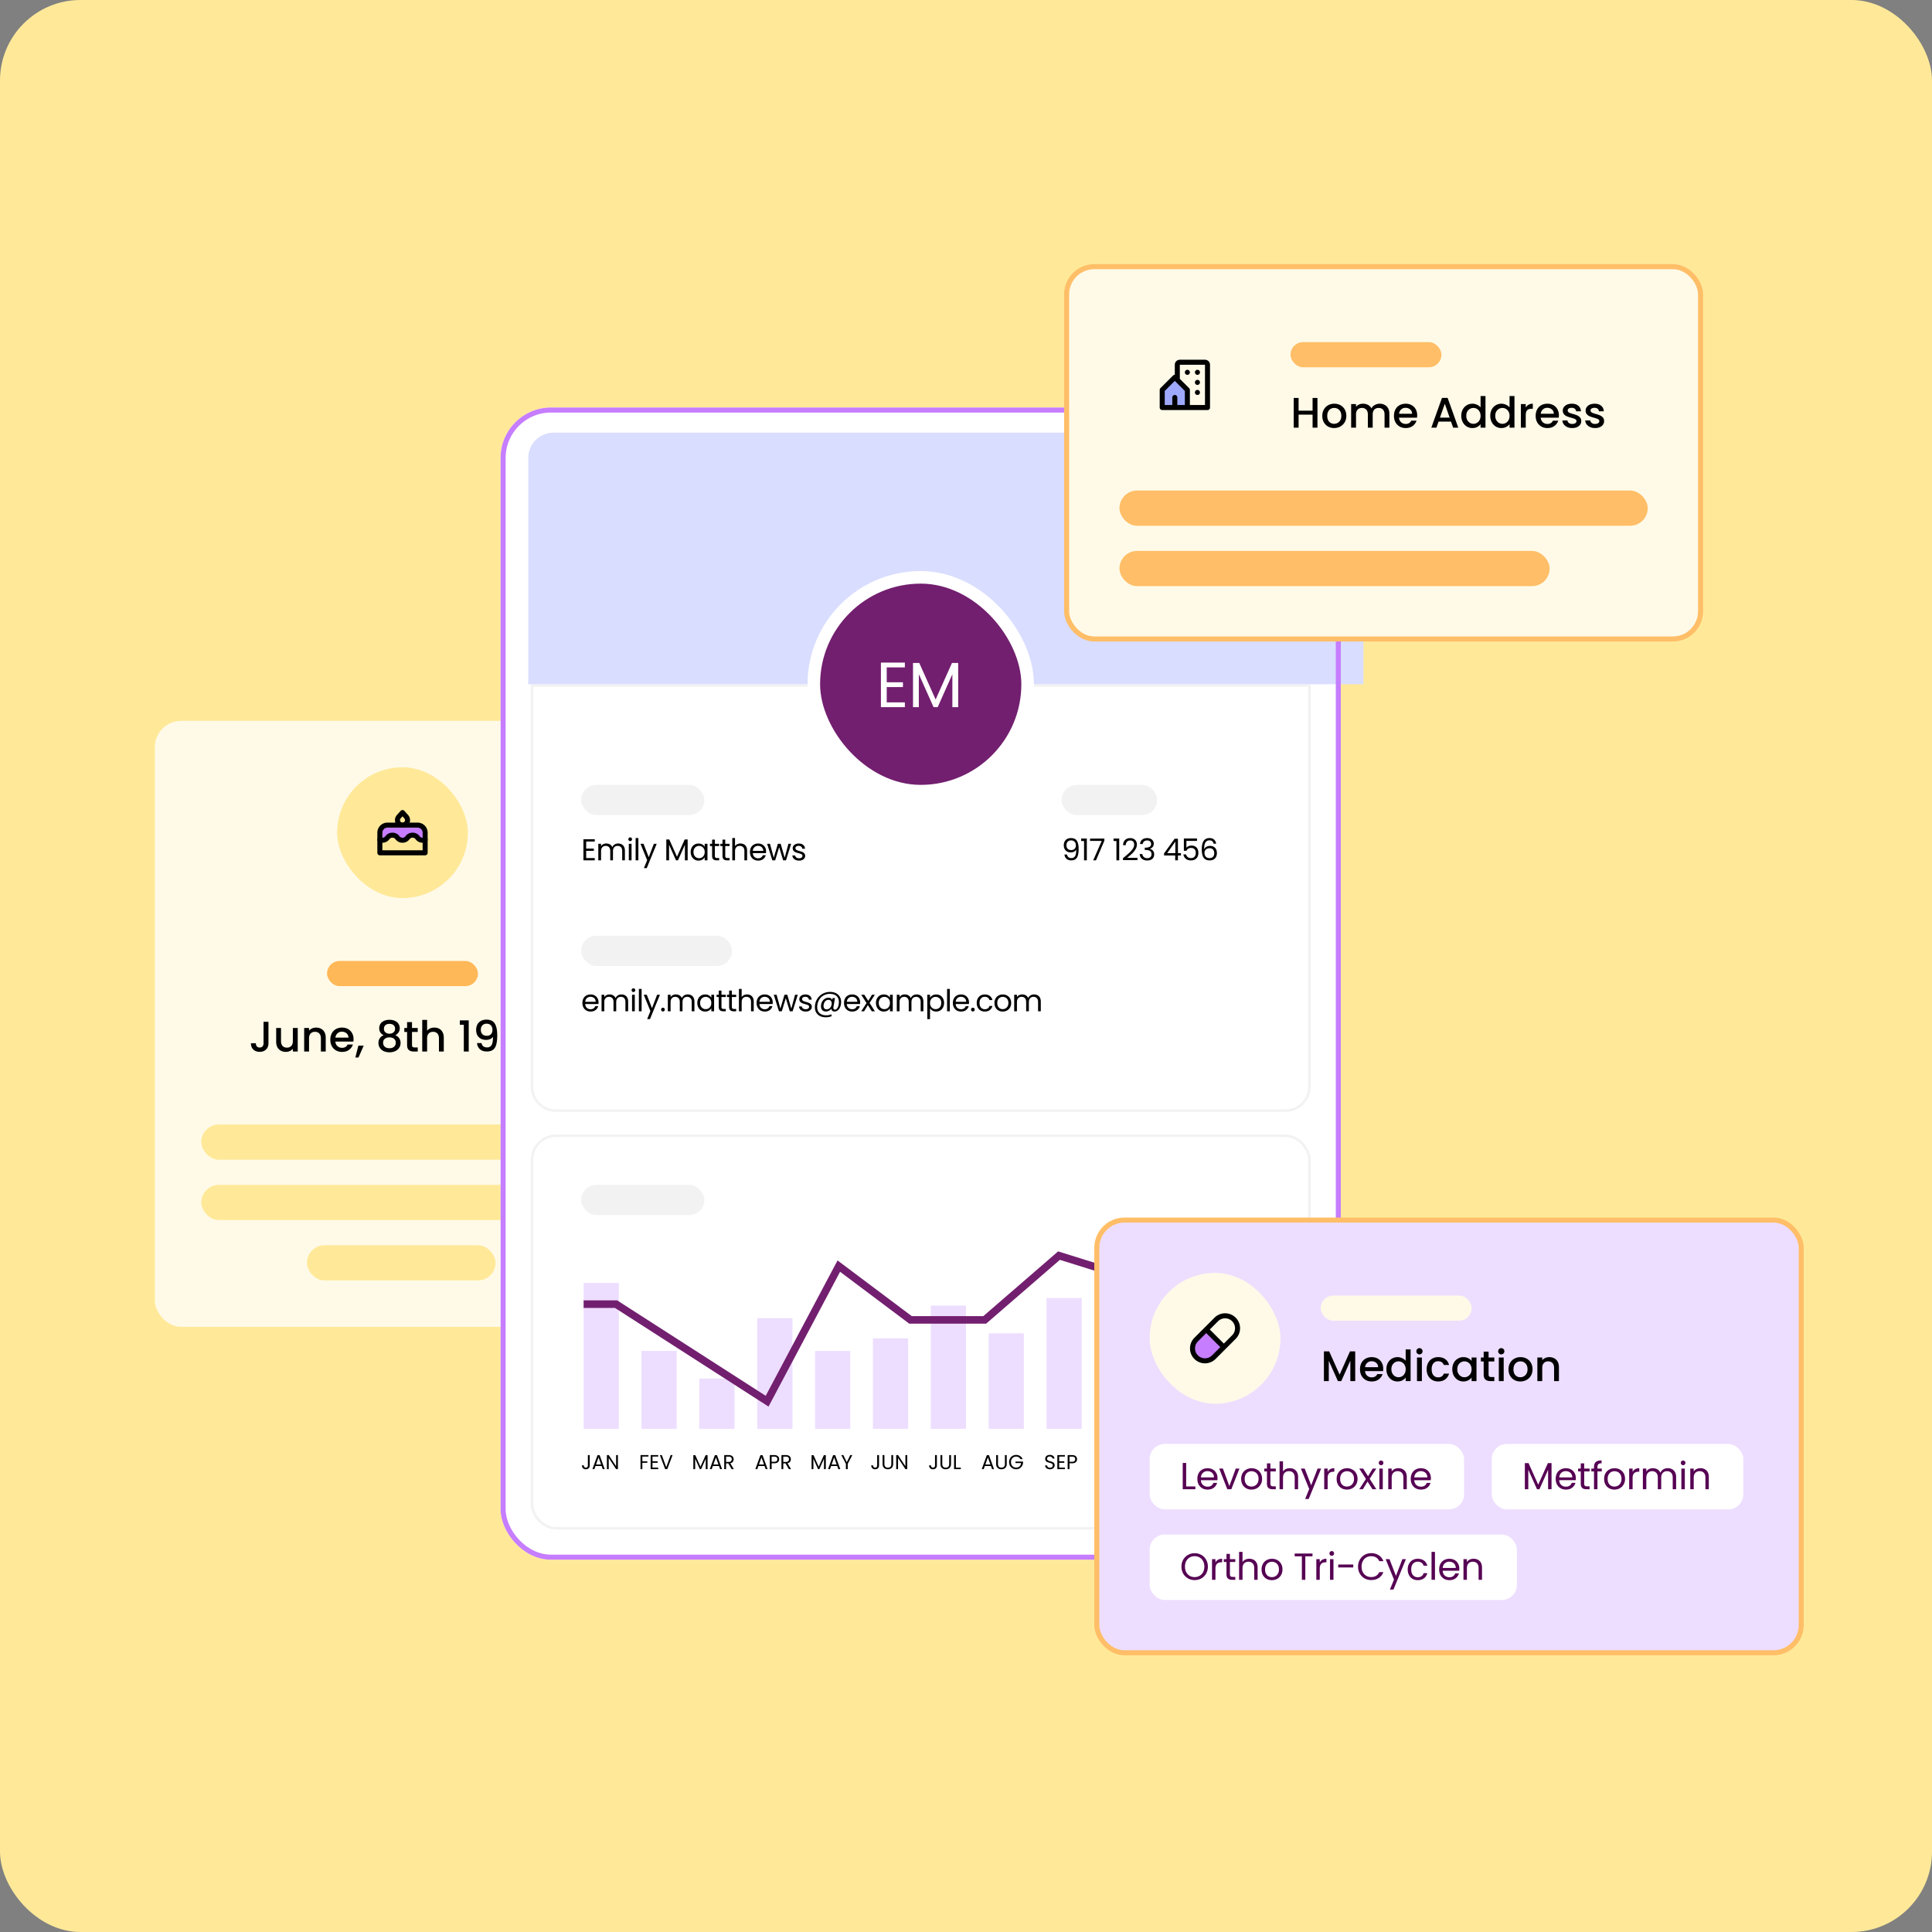 <svg width="768" height="768" fill="none" xmlns="http://www.w3.org/2000/svg"><rect width="100%" height="100%" fill="#808080" stroke="none"/><rect width="768" height="768" rx="32" fill="#ffe999" style="stroke-width:.849" ry="32"/><g transform="translate(-246 56)"><rect x="278.78" y="229.78" width="197.44" height="242.44" rx="11.22" fill="#fffae8" clip-path="url(#a)" transform="translate(28)"/><rect x="278.78" y="229.78" width="197.44" height="242.44" rx="11.22" stroke="#ffe999" stroke-width="1.56" clip-path="url(#b)" transform="translate(28)"/><path d="M324.718 350.185v8.517c0 1.054-.323 1.887-.969 2.499-.635.612-1.473.918-2.516.918s-1.887-.306-2.533-.918c-.635-.612-.952-1.445-.952-2.499h1.955c.011.521.142.935.391 1.241.261.306.64.459 1.139.459s.878-.153 1.139-.459c.261-.317.391-.731.391-1.241v-8.517zm11.636 2.448V362h-1.938v-1.105a3.21 3.21 0 0 1-1.207.918 3.835 3.835 0 0 1-1.564.323c-.737 0-1.4-.153-1.989-.459a3.38 3.38 0 0 1-1.377-1.36c-.329-.601-.493-1.326-.493-2.176v-5.508h1.921v5.219c0 .839.209 1.485.629 1.938.419.442.991.663 1.717.663.725 0 1.297-.221 1.717-.663.43-.453.646-1.099.646-1.938v-5.219zm7.283-.153c.736 0 1.394.153 1.972.459a3.254 3.254 0 0 1 1.377 1.36c.328.601.493 1.326.493 2.176V362h-1.921v-5.236c0-.839-.21-1.479-.629-1.921-.42-.453-.992-.68-1.717-.68-.726 0-1.304.227-1.734.68-.42.442-.629 1.082-.629 1.921V362h-1.938v-9.367h1.938v1.071a3.214 3.214 0 0 1 1.207-.901 3.947 3.947 0 0 1 1.581-.323zm14.899 4.607a6.1 6.1 0 0 1-.068.952h-7.157c.056.748.334 1.349.833 1.802.498.453 1.11.68 1.836.68 1.042 0 1.779-.436 2.21-1.309h2.091a4.252 4.252 0 0 1-1.547 2.125c-.737.544-1.655.816-2.754.816-.896 0-1.7-.198-2.414-.595a4.447 4.447 0 0 1-1.666-1.7c-.397-.737-.595-1.587-.595-2.55 0-.963.192-1.808.578-2.533a4.176 4.176 0 0 1 1.649-1.7c.714-.397 1.53-.595 2.448-.595.884 0 1.671.193 2.363.578a4.072 4.072 0 0 1 1.615 1.632c.385.691.578 1.49.578 2.397zm-2.023-.612c-.012-.714-.267-1.286-.765-1.717-.499-.431-1.117-.646-1.853-.646-.669 0-1.241.215-1.717.646-.476.419-.76.992-.85 1.717zm6.055 3.196-2.057 4.692h-1.258l1.207-4.692zm7.945-4.148c-1.178-.589-1.768-1.519-1.768-2.788 0-.612.153-1.173.459-1.683.306-.51.765-.912 1.377-1.207.612-.306 1.36-.459 2.244-.459.873 0 1.615.153 2.227.459.624.295 1.088.697 1.394 1.207a3.21 3.21 0 0 1 .459 1.683c0 .635-.164 1.196-.493 1.683a3.179 3.179 0 0 1-1.275 1.105 3.11 3.11 0 0 1 1.53 1.173c.374.533.561 1.162.561 1.887 0 .737-.187 1.388-.561 1.955-.374.567-.895 1.003-1.564 1.309-.668.306-1.428.459-2.278.459-.85 0-1.609-.153-2.278-.459a3.654 3.654 0 0 1-1.547-1.309c-.374-.567-.561-1.218-.561-1.955 0-.737.187-1.371.561-1.904a3.154 3.154 0 0 1 1.513-1.156zm4.539-2.55c0-.635-.198-1.122-.595-1.462-.396-.34-.94-.51-1.632-.51-.68 0-1.218.17-1.615.51-.396.34-.595.833-.595 1.479 0 .567.204 1.031.612 1.394.42.351.952.527 1.598.527.646 0 1.179-.181 1.598-.544.42-.363.629-.827.629-1.394zm-2.227 3.4c-.748 0-1.36.187-1.836.561-.464.363-.697.89-.697 1.581 0 .646.227 1.173.68 1.581.454.397 1.071.595 1.853.595.771 0 1.377-.204 1.819-.612.454-.408.68-.929.68-1.564 0-.68-.232-1.207-.697-1.581-.453-.374-1.054-.561-1.802-.561zm8.954-2.159v5.185c0 .351.079.606.238.765.17.147.453.221.85.221h1.19V362h-1.53c-.873 0-1.541-.204-2.006-.612-.465-.408-.697-1.071-.697-1.989v-5.185h-1.105v-1.581h1.105v-2.329h1.955v2.329h2.278v1.581zm8.909-1.734c.714 0 1.349.153 1.904.459a3.196 3.196 0 0 1 1.326 1.36c.329.601.493 1.326.493 2.176V362h-1.921v-5.236c0-.839-.209-1.479-.629-1.921-.419-.453-.991-.68-1.717-.68-.725 0-1.303.227-1.734.68-.419.442-.629 1.082-.629 1.921V362h-1.938v-12.58h1.938v4.301a3.264 3.264 0 0 1 1.241-.918 4.248 4.248 0 0 1 1.666-.323zm10.101-1.105v-1.768h3.536V362h-1.955v-10.625zm8.613 7.259c.113.567.357.997.731 1.292.374.295.878.442 1.513.442.804 0 1.394-.317 1.768-.952.374-.635.561-1.717.561-3.247-.272.385-.658.686-1.156.901a4.1 4.1 0 0 1-1.598.306c-.737 0-1.406-.147-2.006-.442a3.465 3.465 0 0 1-1.428-1.343c-.34-.601-.51-1.326-.51-2.176 0-1.247.362-2.238 1.088-2.975.736-.748 1.745-1.122 3.026-1.122 1.541 0 2.635.516 3.281 1.547.657 1.02.986 2.59.986 4.709 0 1.462-.125 2.658-.374 3.587-.238.929-.658 1.632-1.258 2.108-.601.476-1.434.714-2.499.714-1.213 0-2.148-.317-2.805-.952-.658-.635-1.026-1.434-1.105-2.397zm2.159-2.89c.68 0 1.212-.21 1.598-.629.396-.431.595-.997.595-1.7 0-.782-.21-1.388-.629-1.819-.408-.442-.969-.663-1.683-.663-.714 0-1.281.227-1.7.68-.408.442-.612 1.026-.612 1.751 0 .691.198 1.264.595 1.717.408.442 1.02.663 1.836.663zm8.309-.221c-1.179-.589-1.768-1.519-1.768-2.788 0-.612.153-1.173.459-1.683.306-.51.765-.912 1.377-1.207.612-.306 1.36-.459 2.244-.459.872 0 1.615.153 2.227.459.623.295 1.088.697 1.394 1.207a3.21 3.21 0 0 1 .459 1.683c0 .635-.165 1.196-.493 1.683a3.192 3.192 0 0 1-1.275 1.105 3.11 3.11 0 0 1 1.53 1.173c.374.533.561 1.162.561 1.887 0 .737-.187 1.388-.561 1.955-.374.567-.896 1.003-1.564 1.309-.669.306-1.428.459-2.278.459-.85 0-1.61-.153-2.278-.459a3.648 3.648 0 0 1-1.547-1.309c-.374-.567-.561-1.218-.561-1.955 0-.737.187-1.371.561-1.904a3.15 3.15 0 0 1 1.513-1.156zm4.539-2.55c0-.635-.199-1.122-.595-1.462-.397-.34-.941-.51-1.632-.51-.68 0-1.219.17-1.615.51-.397.34-.595.833-.595 1.479 0 .567.204 1.031.612 1.394.419.351.952.527 1.598.527.646 0 1.178-.181 1.598-.544a1.76 1.76 0 0 0 .629-1.394zm-2.227 3.4c-.748 0-1.36.187-1.836.561-.465.363-.697.89-.697 1.581 0 .646.226 1.173.68 1.581.453.397 1.071.595 1.853.595.77 0 1.377-.204 1.819-.612.453-.408.68-.929.68-1.564 0-.68-.233-1.207-.697-1.581-.454-.374-1.054-.561-1.802-.561zm8.529-.85c-1.179-.589-1.768-1.519-1.768-2.788 0-.612.153-1.173.459-1.683.306-.51.765-.912 1.377-1.207.612-.306 1.36-.459 2.244-.459.872 0 1.615.153 2.227.459.623.295 1.088.697 1.394 1.207a3.21 3.21 0 0 1 .459 1.683c0 .635-.165 1.196-.493 1.683a3.192 3.192 0 0 1-1.275 1.105 3.11 3.11 0 0 1 1.53 1.173c.374.533.561 1.162.561 1.887 0 .737-.187 1.388-.561 1.955-.374.567-.896 1.003-1.564 1.309-.669.306-1.428.459-2.278.459-.85 0-1.61-.153-2.278-.459a3.648 3.648 0 0 1-1.547-1.309c-.374-.567-.561-1.218-.561-1.955 0-.737.187-1.371.561-1.904a3.15 3.15 0 0 1 1.513-1.156zm4.539-2.55c0-.635-.199-1.122-.595-1.462-.397-.34-.941-.51-1.632-.51-.68 0-1.219.17-1.615.51-.397.34-.595.833-.595 1.479 0 .567.204 1.031.612 1.394.419.351.952.527 1.598.527.646 0 1.178-.181 1.598-.544a1.76 1.76 0 0 0 .629-1.394zm-2.227 3.4c-.748 0-1.36.187-1.836.561-.465.363-.697.89-.697 1.581 0 .646.226 1.173.68 1.581.453.397 1.071.595 1.853.595.77 0 1.377-.204 1.819-.612.453-.408.68-.929.68-1.564 0-.68-.233-1.207-.697-1.581-.454-.374-1.054-.561-1.802-.561z" fill="#000" clip-path="url(#c)" transform="translate(28)"/><rect x="352" y="249" width="52" height="52" rx="26" fill="#ffe999" clip-path="url(#d)" transform="translate(28)"/><g clip-path="url(#e)" transform="translate(28)"><path d="M370 273h16v5l-4-2-4 2-4-2-4 2z" fill="#c67dff"/><path d="M369 283h18v-8c0-.796-.316-1.559-.879-2.121A2.996 2.996 0 0 0 384 272h-12c-.796 0-1.559.316-2.121.879A2.996 2.996 0 0 0 369 275Z" stroke="#000" stroke-width="2" stroke-linecap="round" stroke-linejoin="round"/><path d="M369 277.804a2.4 2.4 0 0 0 1 .197 2.41 2.41 0 0 0 2-1 2.396 2.396 0 0 1 2-1 2.396 2.396 0 0 1 2 1 2.41 2.41 0 0 0 2 1 2.41 2.41 0 0 0 2-1 2.396 2.396 0 0 1 2-1 2.396 2.396 0 0 1 2 1 2.41 2.41 0 0 0 2 1c.35.007.692-.062 1-.197M377.999 267l1.465 1.638a1.997 1.997 0 0 1-.327 3.008 1.997 1.997 0 0 1-2.164.071 2 2 0 0 1-.524-2.98z" stroke="#000" stroke-width="2" stroke-linecap="round" stroke-linejoin="round"/></g><rect x="348" y="326" width="60" height="10" rx="5" fill="#ffb858" clip-path="url(#f)" transform="translate(28)"/><rect x="298" y="391" width="159" height="14" rx="7" fill="#ffe999" clip-path="url(#g)" transform="translate(28)"/><rect x="298" y="415" width="159" height="14" rx="7" fill="#ffe999" clip-path="url(#h)" transform="translate(28)"/><rect x="340" y="439" width="75" height="14" rx="7" fill="#ffe999" clip-path="url(#i)" transform="translate(28)"/><g clip-path="url(#j)"><rect x="445" y="106" width="334" height="458" rx="20" fill="#fff"/><g clip-path="url(#k)"><rect x="477" y="256" width="49" height="12" rx="6" fill="#f2f2f2"/><rect x="477" y="316" width="60" height="12" rx="6" fill="#f2f2f2"/><rect x="668" y="256" width="38" height="12" rx="6" fill="#f2f2f2"/><path d="M479.016 278.524v2.796h3.048v.9h-3.048v2.88h3.408v.9h-4.5v-8.376h4.5v.9zm12.728.78c.512 0 .968.108 1.368.324.4.208.716.524.948.948.232.424.348.94.348 1.548V286h-1.08v-3.72c0-.656-.164-1.156-.492-1.5-.32-.352-.756-.528-1.308-.528-.568 0-1.02.184-1.356.552-.336.36-.504.884-.504 1.572V286h-1.08v-3.72c0-.656-.164-1.156-.492-1.5-.32-.352-.756-.528-1.308-.528-.568 0-1.02.184-1.356.552-.336.36-.504.884-.504 1.572V286h-1.092v-6.576h1.092v.948c.216-.344.504-.608.864-.792a2.672 2.672 0 0 1 1.212-.276c.552 0 1.04.124 1.464.372.424.248.74.612.948 1.092.184-.464.488-.824.912-1.08a2.687 2.687 0 0 1 1.416-.384zm4.78-.948a.718.718 0 0 1-.528-.216.718.718 0 0 1-.216-.528c0-.208.072-.384.216-.528a.718.718 0 0 1 .528-.216c.2 0 .368.072.504.216.144.144.216.32.216.528a.718.718 0 0 1-.216.528.666.666 0 0 1-.504.216zm.528 1.068V286h-1.092v-6.576zm2.713-2.304V286h-1.092v-8.88zm7.285 2.304-3.96 9.672h-1.128l1.296-3.168-2.652-6.504h1.212l2.064 5.328 2.04-5.328zm12.301-1.728V286h-1.092v-6.192l-2.76 6.192h-.768l-2.772-6.204V286h-1.092v-8.304h1.176l3.072 6.864 3.072-6.864zm1.204 4.992c0-.672.136-1.26.408-1.764a2.964 2.964 0 0 1 1.116-1.188 3.11 3.11 0 0 1 1.596-.42c.576 0 1.076.124 1.5.372.424.248.74.56.948.936v-1.2h1.104V286h-1.104v-1.224c-.216.384-.54.704-.972.96-.424.248-.92.372-1.488.372a2.98 2.98 0 0 1-1.584-.432 3.03 3.03 0 0 1-1.116-1.212c-.272-.52-.408-1.112-.408-1.776zm5.568.012c0-.496-.1-.928-.3-1.296a2.065 2.065 0 0 0-.816-.84 2.14 2.14 0 0 0-1.116-.3c-.408 0-.78.096-1.116.288a2.09 2.09 0 0 0-.804.84c-.2.368-.3.8-.3 1.296 0 .504.1.944.3 1.32.2.368.468.652.804.852a2.21 2.21 0 0 0 1.116.288c.408 0 .78-.096 1.116-.288.344-.2.616-.484.816-.852.2-.376.3-.812.3-1.308zm4.041-2.376v3.876c0 .32.068.548.204.684.136.128.372.192.708.192h.804V286h-.984c-.608 0-1.064-.14-1.368-.42-.304-.28-.456-.74-.456-1.38v-3.876h-.852v-.9h.852v-1.656h1.092v1.656h1.716v.9zm4.131 0v3.876c0 .32.068.548.204.684.136.128.372.192.708.192h.804V286h-.984c-.608 0-1.064-.14-1.368-.42-.304-.28-.456-.74-.456-1.38v-3.876h-.852v-.9h.852v-1.656h1.092v1.656h1.716v.9zm6.063-1.02c.496 0 .944.108 1.344.324.4.208.712.524.936.948.232.424.348.94.348 1.548V286h-1.08v-3.72c0-.656-.164-1.156-.492-1.5-.328-.352-.776-.528-1.344-.528-.576 0-1.036.18-1.38.54-.336.36-.504.884-.504 1.572V286h-1.092v-8.88h1.092v3.24a2.16 2.16 0 0 1 .888-.78 2.933 2.933 0 0 1 1.284-.276zm10.172 3.156c0 .208-.012.428-.036.66h-5.256c.04.648.26 1.156.66 1.524.408.36.9.54 1.476.54.472 0 .864-.108 1.176-.324.32-.224.544-.52.672-.888h1.176a2.856 2.856 0 0 1-1.056 1.548c-.528.392-1.184.588-1.968.588-.624 0-1.184-.14-1.68-.42a2.995 2.995 0 0 1-1.152-1.188c-.28-.52-.42-1.12-.42-1.8 0-.68.136-1.276.408-1.788a2.836 2.836 0 0 1 1.14-1.176c.496-.28 1.064-.42 1.704-.42.624 0 1.176.136 1.656.408.48.272.848.648 1.104 1.128.264.472.396 1.008.396 1.608zm-1.128-.228c0-.416-.092-.772-.276-1.068a1.737 1.737 0 0 0-.756-.684c-.312-.16-.66-.24-1.044-.24-.552 0-1.024.176-1.416.528-.384.352-.604.84-.66 1.464zm11.09-2.808L558.44 286h-1.128l-1.584-5.22-1.584 5.22h-1.128l-2.064-6.576h1.116l1.512 5.52 1.632-5.52h1.116l1.596 5.532 1.488-5.532zm3.171 6.684c-.504 0-.956-.084-1.356-.252a2.356 2.356 0 0 1-.948-.72 1.946 1.946 0 0 1-.384-1.068h1.128c.032.328.184.596.456.804.28.208.644.312 1.092.312.416 0 .744-.092.984-.276.24-.184.36-.416.36-.696 0-.288-.128-.5-.384-.636-.256-.144-.652-.284-1.188-.42a9.777 9.777 0 0 1-1.2-.384 2.279 2.279 0 0 1-.792-.588c-.216-.264-.324-.608-.324-1.032 0-.336.1-.644.3-.924.2-.28.484-.5.852-.66a3.003 3.003 0 0 1 1.26-.252c.728 0 1.316.184 1.764.552.448.368.688.872.72 1.512h-1.092a1.12 1.12 0 0 0-.42-.828c-.248-.208-.584-.312-1.008-.312-.392 0-.704.084-.936.252a.779.779 0 0 0-.348.66c0 .216.068.396.204.54.144.136.32.248.528.336.216.08.512.172.888.276.472.128.856.256 1.152.384.296.12.548.304.756.552.216.248.328.572.336.972 0 .36-.1.684-.3.972-.2.288-.484.516-.852.684-.36.16-.776.24-1.248.24zm-79.739 56.352c0 .208-.012.428-.036.66h-5.256c.04.648.26 1.156.66 1.524.408.36.9.54 1.476.54.472 0 .864-.108 1.176-.324.32-.224.544-.52.672-.888h1.176a2.856 2.856 0 0 1-1.056 1.548c-.528.392-1.184.588-1.968.588-.624 0-1.184-.14-1.68-.42a2.995 2.995 0 0 1-1.152-1.188c-.28-.52-.42-1.12-.42-1.8 0-.68.136-1.276.408-1.788a2.836 2.836 0 0 1 1.14-1.176c.496-.28 1.064-.42 1.704-.42.624 0 1.176.136 1.656.408.48.272.848.648 1.104 1.128.264.472.396 1.008.396 1.608zm-1.128-.228c0-.416-.092-.772-.276-1.068a1.737 1.737 0 0 0-.756-.684c-.312-.16-.66-.24-1.044-.24-.552 0-1.024.176-1.416.528-.384.352-.604.84-.66 1.464zm10.237-2.928c.512 0 .968.108 1.368.324.4.208.716.524.948.948.232.424.348.94.348 1.548V346h-1.08v-3.72c0-.656-.164-1.156-.492-1.5-.32-.352-.756-.528-1.308-.528-.568 0-1.02.184-1.356.552-.336.36-.504.884-.504 1.572V346h-1.08v-3.72c0-.656-.164-1.156-.492-1.5-.32-.352-.756-.528-1.308-.528-.568 0-1.02.184-1.356.552-.336.36-.504.884-.504 1.572V346h-1.092v-6.576h1.092v.948c.216-.344.504-.608.864-.792a2.672 2.672 0 0 1 1.212-.276c.552 0 1.04.124 1.464.372.424.248.74.612.948 1.092.184-.464.488-.824.912-1.08a2.687 2.687 0 0 1 1.416-.384zm4.78-.948a.718.718 0 0 1-.528-.216.718.718 0 0 1-.216-.528c0-.208.072-.384.216-.528a.718.718 0 0 1 .528-.216c.2 0 .368.072.504.216.144.144.216.32.216.528a.718.718 0 0 1-.216.528.666.666 0 0 1-.504.216zm.528 1.068V346h-1.092v-6.576zm2.713-2.304V346h-1.092v-8.88zm7.285 2.304-3.96 9.672h-1.128l1.296-3.168-2.652-6.504h1.212l2.064 5.328 2.04-5.328zm1.206 6.648a.718.718 0 0 1-.528-.216.718.718 0 0 1-.216-.528c0-.208.072-.384.216-.528a.718.718 0 0 1 .528-.216c.2 0 .368.072.504.216.144.144.216.32.216.528a.718.718 0 0 1-.216.528.666.666 0 0 1-.504.216zm9.839-6.768c.512 0 .968.108 1.368.324.4.208.716.524.948.948.232.424.348.94.348 1.548V346h-1.08v-3.72c0-.656-.164-1.156-.492-1.5-.32-.352-.756-.528-1.308-.528-.568 0-1.02.184-1.356.552-.336.36-.504.884-.504 1.572V346h-1.08v-3.72c0-.656-.164-1.156-.492-1.5-.32-.352-.756-.528-1.308-.528-.568 0-1.02.184-1.356.552-.336.36-.504.884-.504 1.572V346h-1.092v-6.576h1.092v.948c.216-.344.504-.608.864-.792a2.672 2.672 0 0 1 1.212-.276c.552 0 1.04.124 1.464.372.424.248.74.612.948 1.092.184-.464.488-.824.912-1.08a2.687 2.687 0 0 1 1.416-.384zm3.807 3.384c0-.672.136-1.26.408-1.764a2.964 2.964 0 0 1 1.116-1.188 3.11 3.11 0 0 1 1.596-.42c.576 0 1.076.124 1.5.372.424.248.74.56.948.936v-1.2h1.104V346h-1.104v-1.224c-.216.384-.54.704-.972.96-.424.248-.92.372-1.488.372a2.98 2.98 0 0 1-1.584-.432 3.03 3.03 0 0 1-1.116-1.212c-.272-.52-.408-1.112-.408-1.776zm5.568.012c0-.496-.1-.928-.3-1.296a2.065 2.065 0 0 0-.816-.84 2.14 2.14 0 0 0-1.116-.3c-.408 0-.78.096-1.116.288a2.09 2.09 0 0 0-.804.84c-.2.368-.3.8-.3 1.296 0 .504.1.944.3 1.32.2.368.468.652.804.852a2.21 2.21 0 0 0 1.116.288c.408 0 .78-.096 1.116-.288.344-.2.616-.484.816-.852.2-.376.3-.812.3-1.308zm4.042-2.376v3.876c0 .32.068.548.204.684.136.128.372.192.708.192h.804V346h-.984c-.608 0-1.064-.14-1.368-.42-.304-.28-.456-.74-.456-1.38v-3.876h-.852v-.9h.852v-1.656h1.092v1.656h1.716v.9zm4.131 0v3.876c0 .32.068.548.204.684.136.128.372.192.708.192h.804V346h-.984c-.608 0-1.064-.14-1.368-.42-.304-.28-.456-.74-.456-1.38v-3.876h-.852v-.9h.852v-1.656h1.092v1.656h1.716v.9zm6.063-1.02c.496 0 .944.108 1.344.324.4.208.712.524.936.948.232.424.348.94.348 1.548V346h-1.08v-3.72c0-.656-.164-1.156-.492-1.5-.328-.352-.776-.528-1.344-.528-.576 0-1.036.18-1.38.54-.336.36-.504.884-.504 1.572V346h-1.092v-8.88h1.092v3.24a2.16 2.16 0 0 1 .888-.78 2.933 2.933 0 0 1 1.284-.276zm10.172 3.156c0 .208-.012.428-.036.66h-5.256c.04.648.26 1.156.66 1.524.408.36.9.54 1.476.54.472 0 .864-.108 1.176-.324.32-.224.544-.52.672-.888h1.176a2.856 2.856 0 0 1-1.056 1.548c-.528.392-1.184.588-1.968.588-.624 0-1.184-.14-1.68-.42a2.995 2.995 0 0 1-1.152-1.188c-.28-.52-.42-1.12-.42-1.8 0-.68.136-1.276.408-1.788a2.836 2.836 0 0 1 1.14-1.176c.496-.28 1.064-.42 1.704-.42.624 0 1.176.136 1.656.408.48.272.848.648 1.104 1.128.264.472.396 1.008.396 1.608zm-1.128-.228c0-.416-.092-.772-.276-1.068a1.737 1.737 0 0 0-.756-.684c-.312-.16-.66-.24-1.044-.24-.552 0-1.024.176-1.416.528-.384.352-.604.84-.66 1.464zm11.089-2.808L561.076 346h-1.128l-1.584-5.22-1.584 5.22h-1.128l-2.064-6.576h1.116l1.512 5.52 1.632-5.52h1.116l1.596 5.532 1.488-5.532zm3.172 6.684c-.504 0-.956-.084-1.356-.252a2.356 2.356 0 0 1-.948-.72 1.946 1.946 0 0 1-.384-1.068h1.128c.032.328.184.596.456.804.28.208.644.312 1.092.312.416 0 .744-.092.984-.276.24-.184.36-.416.36-.696 0-.288-.128-.5-.384-.636-.256-.144-.652-.284-1.188-.42a9.777 9.777 0 0 1-1.2-.384 2.279 2.279 0 0 1-.792-.588c-.216-.264-.324-.608-.324-1.032 0-.336.1-.644.3-.924.2-.28.484-.5.852-.66a3.003 3.003 0 0 1 1.26-.252c.728 0 1.316.184 1.764.552.448.368.688.872.72 1.512h-1.092a1.12 1.12 0 0 0-.42-.828c-.248-.208-.584-.312-1.008-.312-.392 0-.704.084-.936.252a.779.779 0 0 0-.348.66c0 .216.068.396.204.54.144.136.32.248.528.336.216.08.512.172.888.276.472.128.856.256 1.152.384.296.12.548.304.756.552.216.248.328.572.336.972 0 .36-.1.684-.3.972-.2.288-.484.516-.852.684-.36.16-.776.24-1.248.24zm9.701-7.8c.888 0 1.66.168 2.316.504a3.59 3.59 0 0 1 1.512 1.416c.352.6.529 1.296.529 2.088 0 .632-.105 1.24-.313 1.824-.207.576-.511 1.044-.911 1.404-.393.36-.853.54-1.381.54-.4 0-.708-.1-.924-.3-.216-.2-.34-.472-.372-.816a2.673 2.673 0 0 1-.948.816c-.376.2-.776.3-1.2.3-.608 0-1.088-.184-1.44-.552-.344-.376-.516-.88-.516-1.512 0-.6.124-1.16.372-1.68.256-.52.608-.936 1.056-1.248.448-.32.956-.48 1.525-.48.759 0 1.271.288 1.535.864l.133-.744h.947l-.6 3.468a2.708 2.708 0 0 0-.036.42c0 .48.212.72.636.72.32 0 .596-.152.829-.456.239-.304.419-.684.539-1.14.12-.464.181-.92.181-1.368 0-1.048-.316-1.86-.948-2.436-.624-.576-1.509-.864-2.653-.864-.952 0-1.812.232-2.58.696a4.826 4.826 0 0 0-1.788 1.884c-.432.8-.648 1.684-.648 2.652-.008 1.056.308 1.868.948 2.436.64.576 1.528.864 2.664.864.752 0 1.416-.136 1.992-.408l.144.744c-.712.296-1.496.444-2.352.444-.856 0-1.612-.164-2.268-.492a3.536 3.536 0 0 1-1.512-1.392c-.352-.6-.528-1.3-.528-2.1 0-1.128.26-2.156.78-3.084a5.728 5.728 0 0 1 2.16-2.208c.928-.536 1.968-.804 3.12-.804zm-1.368 6.924c.36 0 .692-.104.996-.312.304-.216.544-.504.72-.864.176-.368.264-.768.264-1.2 0-.416-.116-.752-.348-1.008-.224-.264-.544-.396-.959-.396-.385 0-.725.116-1.021.348a2.208 2.208 0 0 0-.672.9 2.86 2.86 0 0 0-.24 1.152c0 .424.108.76.324 1.008.216.248.528.372.936.372zm13.281-2.772c0 .208-.012.428-.036.66h-5.256c.04.648.26 1.156.66 1.524.408.36.9.54 1.476.54.472 0 .864-.108 1.176-.324.32-.224.544-.52.672-.888h1.176a2.856 2.856 0 0 1-1.056 1.548c-.528.392-1.184.588-1.968.588-.624 0-1.184-.14-1.68-.42a2.995 2.995 0 0 1-1.152-1.188c-.28-.52-.42-1.12-.42-1.8 0-.68.136-1.276.408-1.788a2.836 2.836 0 0 1 1.14-1.176c.496-.28 1.064-.42 1.704-.42.624 0 1.176.136 1.656.408.48.272.848.648 1.104 1.128.264.472.396 1.008.396 1.608zm-1.128-.228c0-.416-.092-.772-.276-1.068a1.737 1.737 0 0 0-.756-.684c-.312-.16-.66-.24-1.044-.24-.552 0-1.024.176-1.416.528-.384.352-.604.84-.66 1.464zm5.761 3.768-1.56-2.448-1.5 2.448h-1.14l2.124-3.264-2.124-3.312h1.236l1.56 2.436 1.488-2.436h1.14l-2.112 3.252 2.124 3.324zm1.662-3.312c0-.672.136-1.26.408-1.764a2.964 2.964 0 0 1 1.116-1.188 3.11 3.11 0 0 1 1.596-.42c.576 0 1.076.124 1.5.372.424.248.74.56.948.936v-1.2h1.104V346h-1.104v-1.224c-.216.384-.54.704-.972.96-.424.248-.92.372-1.488.372a2.98 2.98 0 0 1-1.584-.432 3.03 3.03 0 0 1-1.116-1.212c-.272-.52-.408-1.112-.408-1.776zm5.568.012c0-.496-.1-.928-.3-1.296a2.065 2.065 0 0 0-.816-.84 2.14 2.14 0 0 0-1.116-.3c-.408 0-.78.096-1.116.288a2.09 2.09 0 0 0-.804.84c-.2.368-.3.8-.3 1.296 0 .504.1.944.3 1.32.2.368.468.652.804.852a2.21 2.21 0 0 0 1.116.288c.408 0 .78-.096 1.116-.288.344-.2.616-.484.816-.852.2-.376.3-.812.3-1.308zm10.618-3.396c.512 0 .968.108 1.368.324.4.208.716.524.948.948.232.424.348.94.348 1.548V346h-1.08v-3.72c0-.656-.164-1.156-.492-1.5-.32-.352-.756-.528-1.308-.528-.568 0-1.02.184-1.356.552-.336.36-.504.884-.504 1.572V346h-1.08v-3.72c0-.656-.164-1.156-.492-1.5-.32-.352-.756-.528-1.308-.528-.568 0-1.02.184-1.356.552-.336.36-.504.884-.504 1.572V346h-1.092v-6.576h1.092v.948c.216-.344.504-.608.864-.792a2.672 2.672 0 0 1 1.212-.276c.552 0 1.04.124 1.464.372.424.248.74.612.948 1.092.184-.464.488-.824.912-1.08a2.687 2.687 0 0 1 1.416-.384zm5.307 1.332c.216-.376.536-.688.96-.936.432-.256.932-.384 1.5-.384.584 0 1.112.14 1.584.42.48.28.856.676 1.128 1.188.272.504.408 1.092.408 1.764 0 .664-.136 1.256-.408 1.776a3.002 3.002 0 0 1-2.712 1.644c-.56 0-1.056-.124-1.488-.372a2.764 2.764 0 0 1-.972-.948v4.332h-1.092v-9.696h1.092zm4.464 2.052c0-.496-.1-.928-.3-1.296a2.065 2.065 0 0 0-.816-.84 2.21 2.21 0 0 0-1.116-.288c-.4 0-.772.1-1.116.3a2.151 2.151 0 0 0-.816.852c-.2.368-.3.796-.3 1.284 0 .496.1.932.3 1.308.208.368.48.652.816.852.344.192.716.288 1.116.288.408 0 .78-.096 1.116-.288.344-.2.616-.484.816-.852.2-.376.3-.816.3-1.32zm3.405-5.568V346h-1.092v-8.88zm7.622 5.34c0 .208-.012.428-.036.66h-5.256c.04.648.26 1.156.66 1.524.408.36.9.54 1.476.54.472 0 .864-.108 1.176-.324.32-.224.544-.52.672-.888h1.176a2.856 2.856 0 0 1-1.056 1.548c-.528.392-1.184.588-1.968.588-.624 0-1.184-.14-1.68-.42a2.995 2.995 0 0 1-1.152-1.188c-.28-.52-.42-1.12-.42-1.8 0-.68.136-1.276.408-1.788a2.836 2.836 0 0 1 1.14-1.176c.496-.28 1.064-.42 1.704-.42.624 0 1.176.136 1.656.408.48.272.848.648 1.104 1.128.264.472.396 1.008.396 1.608zm-1.128-.228c0-.416-.092-.772-.276-1.068a1.737 1.737 0 0 0-.756-.684c-.312-.16-.66-.24-1.044-.24-.552 0-1.024.176-1.416.528-.384.352-.604.84-.66 1.464zm2.677 3.84a.718.718 0 0 1-.528-.216.718.718 0 0 1-.216-.528c0-.208.072-.384.216-.528a.718.718 0 0 1 .528-.216c.2 0 .368.072.504.216.144.144.216.32.216.528a.718.718 0 0 1-.216.528.666.666 0 0 1-.504.216zm1.524-3.372c0-.68.136-1.272.408-1.776a2.938 2.938 0 0 1 1.128-1.188c.488-.28 1.044-.42 1.668-.42.808 0 1.472.196 1.992.588.528.392.876.936 1.044 1.632h-1.176a1.679 1.679 0 0 0-.66-.948c-.32-.232-.72-.348-1.2-.348-.624 0-1.128.216-1.512.648-.384.424-.576 1.028-.576 1.812 0 .792.192 1.404.576 1.836.384.432.888.648 1.512.648.48 0 .88-.112 1.2-.336.32-.224.54-.544.66-.96h1.176a2.921 2.921 0 0 1-1.056 1.62c-.528.4-1.188.6-1.98.6-.624 0-1.18-.14-1.668-.42a2.938 2.938 0 0 1-1.128-1.188c-.272-.512-.408-1.112-.408-1.8zm10.325 3.408a3.4 3.4 0 0 1-1.68-.42 3.053 3.053 0 0 1-1.176-1.188c-.28-.52-.42-1.12-.42-1.8 0-.672.144-1.264.432-1.776.296-.52.696-.916 1.2-1.188a3.424 3.424 0 0 1 1.692-.42c.624 0 1.188.14 1.692.42.504.272.9.664 1.188 1.176.296.512.444 1.108.444 1.788 0 .68-.152 1.28-.456 1.8a3.09 3.09 0 0 1-1.212 1.188c-.512.28-1.08.42-1.704.42zm0-.96c.392 0 .76-.092 1.104-.276.344-.184.62-.46.828-.828.216-.368.324-.816.324-1.344 0-.528-.104-.976-.312-1.344a2.003 2.003 0 0 0-.816-.816 2.237 2.237 0 0 0-1.092-.276c-.4 0-.768.092-1.104.276a1.951 1.951 0 0 0-.792.816c-.2.368-.3.816-.3 1.344 0 .536.096.988.288 1.356.2.368.464.644.792.828.328.176.688.264 1.08.264zm12.475-5.844c.512 0 .968.108 1.368.324.4.208.716.524.948.948.232.424.348.94.348 1.548V346h-1.08v-3.72c0-.656-.164-1.156-.492-1.5-.32-.352-.756-.528-1.308-.528-.568 0-1.02.184-1.356.552-.336.36-.504.884-.504 1.572V346h-1.08v-3.72c0-.656-.164-1.156-.492-1.5-.32-.352-.756-.528-1.308-.528-.568 0-1.02.184-1.356.552-.336.36-.504.884-.504 1.572V346h-1.092v-6.576h1.092v.948c.216-.344.504-.608.864-.792a2.672 2.672 0 0 1 1.212-.276c.552 0 1.04.124 1.464.372.424.248.74.612.948 1.092.184-.464.488-.824.912-1.08a2.687 2.687 0 0 1 1.416-.384zm13.082-55.632c.08.456.264.808.552 1.056.296.248.692.372 1.188.372.664 0 1.152-.26 1.464-.78.32-.52.472-1.396.456-2.628-.168.36-.448.644-.84.852-.392.2-.828.3-1.308.3a3.127 3.127 0 0 1-1.44-.324 2.447 2.447 0 0 1-.984-.972c-.24-.424-.36-.936-.36-1.536 0-.856.248-1.544.744-2.064.496-.528 1.2-.792 2.112-.792 1.12 0 1.904.364 2.352 1.092.456.728.684 1.812.684 3.252 0 1.008-.092 1.84-.276 2.496-.176.656-.48 1.156-.912 1.5-.424.344-1.008.516-1.752.516-.816 0-1.452-.22-1.908-.66-.456-.44-.716-1-.78-1.68zm1.692-1.752c.536 0 .976-.164 1.32-.492.344-.336.516-.788.516-1.356 0-.6-.168-1.084-.504-1.452-.336-.368-.808-.552-1.416-.552-.56 0-1.008.176-1.344.528-.328.352-.492.816-.492 1.392 0 .584.164 1.052.492 1.404.328.352.804.528 1.428.528zm3.935-3.6v-.996h2.256V286h-1.104v-7.68zm9.231-.144L681.67 286h-1.104l3.384-7.716h-4.632v-.936h5.688zm3.642.144v-.996h2.256V286H689.8v-7.68zm3.76 6.804a56.82 56.82 0 0 0 2.388-2.004 9.777 9.777 0 0 0 1.452-1.644c.4-.576.6-1.14.6-1.692 0-.52-.128-.928-.384-1.224-.248-.304-.652-.456-1.212-.456-.544 0-.968.172-1.272.516-.296.336-.456.788-.48 1.356h-1.056c.032-.896.304-1.588.816-2.076s1.172-.732 1.98-.732c.824 0 1.476.228 1.956.684.488.456.732 1.084.732 1.884 0 .664-.2 1.312-.6 1.944a8.564 8.564 0 0 1-1.344 1.656 35.235 35.235 0 0 1-1.932 1.656h4.128v.912h-5.772zm6.77-5.616c.056-.736.34-1.312.852-1.728.512-.416 1.176-.624 1.992-.624.544 0 1.012.1 1.404.3.4.192.7.456.9.792.208.336.312.716.312 1.14 0 .496-.144.924-.432 1.284-.28.36-.648.592-1.104.696v.06c.52.128.932.38 1.236.756.304.376.456.868.456 1.476 0 .456-.104.868-.312 1.236-.208.36-.52.644-.936.852-.416.208-.916.312-1.5.312-.848 0-1.544-.22-2.088-.66-.544-.448-.848-1.08-.912-1.896h1.056c.056.48.252.872.588 1.176.336.304.784.456 1.344.456s.984-.144 1.272-.432c.296-.296.444-.676.444-1.14 0-.6-.2-1.032-.6-1.296-.4-.264-1.004-.396-1.812-.396h-.276v-.912h.288c.736-.008 1.292-.128 1.668-.36.376-.24.564-.608.564-1.104 0-.424-.14-.764-.42-1.02-.272-.256-.664-.384-1.176-.384-.496 0-.896.128-1.2.384-.304.256-.484.6-.54 1.032zm9.546 4.56v-.828l4.212-5.832h1.308v5.712h1.2v.948h-1.2V286h-1.08v-1.932zm4.488-5.52-3.228 4.572h3.228zm8.615-.276h-4.212v2.736c.184-.256.456-.464.816-.624.36-.168.748-.252 1.164-.252.664 0 1.204.14 1.62.42.416.272.712.628.888 1.068.184.432.276.892.276 1.38 0 .576-.108 1.092-.324 1.548a2.449 2.449 0 0 1-.996 1.08c-.44.264-.988.396-1.644.396-.84 0-1.52-.216-2.04-.648-.52-.432-.836-1.008-.948-1.728h1.068c.104.456.324.812.66 1.068s.76.384 1.272.384c.632 0 1.108-.188 1.428-.564.32-.384.48-.888.48-1.512s-.16-1.104-.48-1.44c-.32-.344-.792-.516-1.416-.516-.424 0-.796.104-1.116.312-.312.2-.54.476-.684.828h-1.032v-4.896h5.22zm6.599 1.116c-.176-.888-.724-1.332-1.644-1.332-.712 0-1.244.276-1.596.828-.352.544-.524 1.444-.516 2.7.184-.416.488-.74.912-.972.432-.24.912-.36 1.44-.36.824 0 1.48.256 1.968.768.496.512.744 1.22.744 2.124 0 .544-.108 1.032-.324 1.464a2.386 2.386 0 0 1-.96 1.032c-.424.256-.94.384-1.548.384-.824 0-1.468-.184-1.932-.552-.464-.368-.788-.876-.972-1.524-.184-.648-.276-1.448-.276-2.4 0-2.936 1.024-4.404 3.072-4.404.784 0 1.4.212 1.848.636.448.424.712.96.792 1.608zm-1.632 1.788c-.344 0-.668.072-.972.216a1.73 1.73 0 0 0-.744.636c-.184.28-.276.624-.276 1.032 0 .608.176 1.104.528 1.488.352.376.856.564 1.512.564.56 0 1.004-.172 1.332-.516.336-.352.504-.824.504-1.416 0-.624-.16-1.112-.48-1.464-.32-.36-.788-.54-1.404-.54z" fill="#000"/></g><path d="M766.5 216.5V376a9.5 9.5 0 0 1-9.5 9.5H467a9.5 9.5 0 0 1-9.5-9.5V216.5Z" stroke="#f2f2f2"/><g clip-path="url(#l)"><rect x="477" y="415" width="49" height="12" rx="6" fill="#f2f2f2"/><path d="M480.424 522.424v4.12c0 .459-.141.827-.424 1.104-.283.272-.656.408-1.12.408-.469 0-.845-.139-1.128-.416-.283-.283-.424-.667-.424-1.152h.728c.005.272.075.493.208.664.139.171.344.256.616.256s.475-.08.608-.24a.963.963 0 0 0 .2-.624v-4.12zm4.73 4.336h-2.432l-.448 1.24h-.768l2.016-5.544h.84L486.37 528h-.768zm-.208-.592-1.008-2.816-1.008 2.816zm6.687 1.832h-.728l-2.928-4.44V528h-.728v-5.584h.728l2.928 4.432v-4.432h.728zm12.135-5.576v.592h-2.424v1.88h1.968v.592h-1.968V528h-.728v-5.576zm1.607.592v1.864h2.032v.6h-2.032v1.92h2.272v.6h-3v-5.584h3v.6zm7.982-.592L511.253 528h-.84l-2.104-5.576h.776l1.752 4.808 1.752-4.808zm13.915.04V528h-.728v-4.128l-1.84 4.128h-.512l-1.848-4.136V528h-.728v-5.536h.784l2.048 4.576 2.048-4.576zm4.531 4.296h-2.432l-.448 1.24h-.768l2.016-5.544h.84l2.008 5.544h-.768zm-.208-.592-1.008-2.816-1.008 2.816zm5.238 1.832-1.328-2.28h-.88V528h-.728v-5.576h1.8c.422 0 .776.072 1.064.216.294.144.512.339.656.584.144.245.216.525.216.84 0 .384-.112.723-.336 1.016-.218.293-.549.488-.992.584l1.4 2.336zm-2.208-2.864h1.072c.395 0 .691-.096.888-.288.198-.197.296-.459.296-.784 0-.331-.098-.587-.296-.768-.192-.181-.488-.272-.888-.272h-1.072zm15.287 1.624h-2.432l-.448 1.24h-.768l2.016-5.544h.84l2.008 5.544h-.768zm-.208-.592-1.008-2.816-1.008 2.816zm6.031-2.112c0 .464-.16.851-.48 1.16-.315.304-.798.456-1.448.456h-1.072V528h-.728v-5.576h1.8c.629 0 1.106.152 1.432.456.33.304.496.696.496 1.176zm-1.928 1.016c.405 0 .704-.088.896-.264.192-.176.288-.427.288-.752 0-.688-.395-1.032-1.184-1.032h-1.072v2.048zm5.768 2.928-1.328-2.28h-.88V528h-.728v-5.576h1.8c.422 0 .776.072 1.064.216.294.144.512.339.656.584.144.245.216.525.216.84 0 .384-.112.723-.336 1.016-.218.293-.549.488-.992.584l1.4 2.336zm-2.208-2.864h1.072c.395 0 .691-.096.888-.288.198-.197.296-.459.296-.784 0-.331-.098-.587-.296-.768-.192-.181-.488-.272-.888-.272h-1.072zm16.905-2.672V528h-.728v-4.128l-1.84 4.128h-.512l-1.848-4.136V528h-.728v-5.536h.784l2.048 4.576 2.048-4.576zm4.531 4.296h-2.432l-.448 1.24h-.768l2.016-5.544h.84l2.008 5.544h-.768zm-.208-.592-1.008-2.816-1.008 2.816zm6.206-3.744-1.816 3.472V528h-.728v-2.104l-1.824-3.472h.808l1.376 2.824 1.376-2.824zm10.623 0v4.12c0 .459-.141.827-.424 1.104-.283.272-.656.408-1.12.408-.469 0-.845-.139-1.128-.416-.283-.283-.424-.667-.424-1.152h.728c.005.272.075.493.208.664.139.171.344.256.616.256s.475-.08.608-.24a.963.963 0 0 0 .2-.624v-4.12zm2.146 0v3.528c0 .496.12.864.36 1.104.246.24.584.36 1.016.36.427 0 .76-.12 1-.36.246-.24.368-.608.368-1.104v-3.528h.728v3.52c0 .464-.093.856-.28 1.176-.186.315-.44.549-.76.704a2.373 2.373 0 0 1-1.064.232c-.394 0-.752-.077-1.072-.232a1.775 1.775 0 0 1-.752-.704c-.181-.32-.272-.712-.272-1.176v-3.52zm9.071 5.576h-.728l-2.928-4.44V528h-.728v-5.584h.728l2.928 4.432v-4.432h.728zm11.783-5.576v4.12c0 .459-.141.827-.424 1.104-.283.272-.656.408-1.12.408-.469 0-.845-.139-1.128-.416-.283-.283-.424-.667-.424-1.152h.728c.005.272.075.493.208.664.139.171.344.256.616.256s.475-.08.608-.24a.963.963 0 0 0 .2-.624v-4.12zm2.146 0v3.528c0 .496.12.864.36 1.104.246.24.584.36 1.016.36.427 0 .76-.12 1-.36.246-.24.368-.608.368-1.104v-3.528h.728v3.52c0 .464-.093.856-.28 1.176-.186.315-.44.549-.76.704a2.373 2.373 0 0 1-1.064.232c-.394 0-.752-.077-1.072-.232a1.775 1.775 0 0 1-.752-.704c-.181-.32-.272-.712-.272-1.176v-3.52zm5.415 4.984h1.952V528h-2.68v-5.576h.728zm13.927-.648h-2.432l-.448 1.24h-.768l2.016-5.544h.84l2.008 5.544h-.768zm-.208-.592-1.008-2.816-1.008 2.816zm3.015-3.744v3.528c0 .496.12.864.36 1.104.245.24.584.36 1.016.36.426 0 .76-.12 1-.36.245-.24.368-.608.368-1.104v-3.528h.728v3.52c0 .464-.094.856-.28 1.176a1.76 1.76 0 0 1-.76.704c-.315.155-.67.232-1.064.232-.395 0-.752-.077-1.072-.232a1.764 1.764 0 0 1-.752-.704c-.182-.32-.272-.712-.272-1.176v-3.52zm8.91 1.616a1.714 1.714 0 0 0-.672-.752 1.91 1.91 0 0 0-1.024-.272c-.389 0-.741.091-1.056.272a1.894 1.894 0 0 0-.736.768 2.418 2.418 0 0 0-.264 1.152c0 .437.088.821.264 1.152.181.331.427.587.736.768.315.176.667.264 1.056.264.544 0 .992-.163 1.344-.488.352-.325.557-.765.616-1.32h-2.224v-.592h3v.56c-.043.459-.187.88-.432 1.264a2.71 2.71 0 0 1-.968.904c-.4.219-.845.328-1.336.328a2.84 2.84 0 0 1-1.416-.36 2.73 2.73 0 0 1-1.016-1.016 2.915 2.915 0 0 1-.368-1.464c0-.544.123-1.032.368-1.464a2.658 2.658 0 0 1 1.016-1.016 2.795 2.795 0 0 1 1.416-.368c.592 0 1.115.147 1.568.44.459.293.792.707 1 1.24zm11.755 4.016c-.368 0-.699-.064-.992-.192a1.692 1.692 0 0 1-.68-.544 1.413 1.413 0 0 1-.256-.808h.776c.027.261.133.483.32.664.192.176.469.264.832.264.347 0 .619-.085.816-.256a.85.85 0 0 0 .304-.672.76.76 0 0 0-.176-.52 1.122 1.122 0 0 0-.44-.304 6.93 6.93 0 0 0-.712-.224 6.468 6.468 0 0 1-.888-.288 1.47 1.47 0 0 1-.568-.448c-.155-.208-.232-.485-.232-.832 0-.304.077-.573.232-.808.155-.235.371-.416.648-.544.283-.128.605-.192.968-.192.523 0 .949.131 1.28.392.336.261.525.608.568 1.04h-.8c-.027-.213-.139-.4-.336-.56-.197-.165-.459-.248-.784-.248-.304 0-.552.08-.744.24-.192.155-.288.373-.288.656 0 .203.056.368.168.496.117.128.259.227.424.296.171.064.408.139.712.224.368.101.664.203.888.304.224.096.416.248.576.456.16.203.24.48.24.832 0 .272-.072.528-.216.768-.144.24-.357.435-.64.584a2.117 2.117 0 0 1-1 .224zm3.655-5.04v1.864h2.032v.6h-2.032v1.92h2.272v.6h-3v-5.584h3v.6zm7.102 1.04c0 .464-.16.851-.48 1.16-.315.304-.797.456-1.448.456h-1.072V528h-.728v-5.576h1.8c.629 0 1.107.152 1.432.456.331.304.496.696.496 1.176zm-1.928 1.016c.405 0 .704-.088.896-.264.192-.176.288-.427.288-.752 0-.688-.395-1.032-1.184-1.032h-1.072v2.048zm12.931 2.984a2.84 2.84 0 0 1-1.416-.36 2.73 2.73 0 0 1-1.016-1.016 2.959 2.959 0 0 1-.368-1.472c0-.544.123-1.032.368-1.464a2.658 2.658 0 0 1 1.016-1.016 2.795 2.795 0 0 1 1.416-.368c.523 0 .997.123 1.424.368.427.24.763.576 1.008 1.008.245.432.368.923.368 1.472 0 .549-.123 1.04-.368 1.472a2.666 2.666 0 0 1-1.008 1.016c-.427.24-.901.36-1.424.36zm0-.632c.389 0 .739-.091 1.048-.272.315-.181.56-.44.736-.776.181-.336.272-.725.272-1.168 0-.448-.091-.837-.272-1.168a1.896 1.896 0 0 0-.728-.776 2.05 2.05 0 0 0-1.056-.272 2.05 2.05 0 0 0-1.056.272c-.309.181-.555.44-.736.776-.176.331-.264.72-.264 1.168 0 .443.088.832.264 1.168.181.336.427.595.736.776.315.181.667.272 1.056.272zm3.489-2.216c0-.544.123-1.032.368-1.464a2.674 2.674 0 0 1 1-1.024 2.795 2.795 0 0 1 1.416-.368c.608 0 1.139.147 1.592.44.453.293.784.709.992 1.248h-.872a1.745 1.745 0 0 0-.672-.776c-.288-.181-.635-.272-1.04-.272-.389 0-.739.091-1.048.272-.309.181-.552.44-.728.776-.176.331-.264.72-.264 1.168 0 .443.088.832.264 1.168.176.331.419.587.728.768.309.181.659.272 1.048.272.405 0 .752-.088 1.04-.264.293-.181.517-.44.672-.776h.872a2.527 2.527 0 0 1-.992 1.24c-.453.288-.984.432-1.592.432a2.84 2.84 0 0 1-1.416-.36 2.688 2.688 0 0 1-1-1.016 2.915 2.915 0 0 1-.368-1.464zm9.884-2.784v.592h-1.52V528h-.728v-4.984h-1.528v-.592zM711 528h-.728l-2.928-4.44V528h-.728v-5.584h.728l2.928 4.432v-4.432H711Zm3.769.056a2.84 2.84 0 0 1-1.416-.36 2.73 2.73 0 0 1-1.016-1.016 2.959 2.959 0 0 1-.368-1.472c0-.544.123-1.032.368-1.464a2.658 2.658 0 0 1 1.016-1.016 2.795 2.795 0 0 1 1.416-.368c.523 0 .997.123 1.424.368.427.24.763.576 1.008 1.008.245.432.368.923.368 1.472 0 .549-.123 1.04-.368 1.472a2.666 2.666 0 0 1-1.008 1.016c-.427.24-.901.36-1.424.36zm0-.632c.389 0 .739-.091 1.048-.272.315-.181.56-.44.736-.776.181-.336.272-.725.272-1.168 0-.448-.091-.837-.272-1.168a1.896 1.896 0 0 0-.728-.776 2.05 2.05 0 0 0-1.056-.272 2.05 2.05 0 0 0-1.056.272c-.309.181-.555.44-.736.776-.176.331-.264.72-.264 1.168 0 .443.088.832.264 1.168.181.336.427.595.736.776.315.181.667.272 1.056.272zm8.369-5L721.034 528h-.84l-2.104-5.576h.776l1.752 4.808 1.752-4.808zm10.214 0c.608 0 1.133.115 1.576.344a2.34 2.34 0 0 1 1.024.968c.24.421.36.917.36 1.488s-.12 1.067-.36 1.488a2.351 2.351 0 0 1-1.024.96c-.443.219-.968.328-1.576.328h-1.736v-5.576zm0 4.976c.72 0 1.269-.189 1.648-.568.379-.384.568-.92.568-1.608 0-.693-.192-1.235-.576-1.624-.379-.389-.925-.584-1.64-.584h-1.008v4.384Zm4.648-4.384v1.864h2.032v.6H738v1.92h2.272v.6h-3v-5.584h3v.6zm3.102 2.192c0-.544.122-1.032.368-1.464a2.667 2.667 0 0 1 1-1.024 2.79 2.79 0 0 1 1.416-.368c.608 0 1.138.147 1.592.44.453.293.784.709.992 1.248h-.872a1.745 1.745 0 0 0-.672-.776c-.288-.181-.635-.272-1.04-.272-.39 0-.739.091-1.048.272a1.89 1.89 0 0 0-.728.776c-.176.331-.264.72-.264 1.168 0 .443.088.832.264 1.168a1.9 1.9 0 0 0 .728.768c.309.181.658.272 1.048.272.405 0 .752-.088 1.04-.264.293-.181.517-.44.672-.776h.872a2.527 2.527 0 0 1-.992 1.24c-.454.288-.984.432-1.592.432-.518 0-.99-.12-1.416-.36a2.68 2.68 0 0 1-1-1.016 2.905 2.905 0 0 1-.368-1.464z" fill="#000"/><path fill="#eddeff" d="M478 454h14v58h-14zm23 27h14v31h-14zm23 11h14v20h-14zm23-24h14v44h-14zm23 13h14v31h-14zm23-5h14v36h-14zm23-13h14v49h-14zm23 11h14v38h-14zm23-14h14v52h-14zm23 14h14v38h-14zm23 18h14v20h-14zm23 0h14v20h-14z"/></g><rect x="457.5" y="395.5" width="309" height="156" rx="9.5" stroke="#f2f2f2"/><path d="M456 126c0-5.523 4.477-10 10-10h312c5.523 0 10 4.477 10 10v90H456Z" fill="#d9ddff"/><rect x="569.5" y="173.5" width="85" height="85" rx="42.5" fill="#721f6f"/><rect x="569.5" y="173.5" width="85" height="85" rx="42.5" stroke="#fff" stroke-width="5"/><path d="M598.485 209.292v5.916h6.45v1.905h-6.45v6.094h7.211v1.904h-9.522v-17.724h9.522v1.905zm28.407-1.753v17.572h-2.311v-13.102l-5.84 13.102h-1.626l-5.865-13.128v13.128h-2.311v-17.572h2.488l6.501 14.525 6.501-14.525z" fill="#fff"/><path d="M478 462.419h12.892L550.942 501l28.498-53.701 28.498 21.376h29.516l29.516-25.547 61.745 19.291L745 440" stroke="#721f6f" stroke-width="3"/></g><rect x="446" y="107" width="332" height="456" rx="19" stroke="#c67dff" stroke-width="2" clip-path="url(#m)"/><rect x="754" y="429" width="280" height="172" rx="11" fill="#eddeff" clip-path="url(#n)" transform="translate(-72)"/><rect x="754" y="429" width="280" height="172" rx="11" stroke="#ffbe67" stroke-width="2" clip-path="url(#o)" transform="translate(-72)"/><rect x="775" y="518" width="125" height="26" rx="6" fill="#fff" clip-path="url(#p)" transform="translate(-72)"/><path d="M789.52 534.89h3.66V536h-5.025v-10.455h1.365zm12.46-3.315c0 .26-.015.535-.045.825h-6.57c.05.81.325 1.445.825 1.905.51.45 1.125.675 1.845.675.59 0 1.08-.135 1.47-.405.4-.28.68-.65.84-1.11h1.47a3.57 3.57 0 0 1-1.32 1.935c-.66.49-1.48.735-2.46.735-.78 0-1.48-.175-2.1-.525a3.743 3.743 0 0 1-1.44-1.485c-.35-.65-.525-1.4-.525-2.25 0-.85.17-1.595.51-2.235.34-.64.815-1.13 1.425-1.47.62-.35 1.33-.525 2.13-.525.78 0 1.47.17 2.07.51.6.34 1.06.81 1.38 1.41.33.59.495 1.26.495 2.01zm-1.41-.285c0-.52-.115-.965-.345-1.335a2.171 2.171 0 0 0-.945-.855c-.39-.2-.825-.3-1.305-.3-.69 0-1.28.22-1.77.66-.48.44-.755 1.05-.825 1.83zm6.121 3.45 2.55-6.96h1.455l-3.225 8.22h-1.59l-3.225-8.22h1.47zm8.784 1.395a4.25 4.25 0 0 1-2.1-.525 3.816 3.816 0 0 1-1.47-1.485c-.35-.65-.525-1.4-.525-2.25 0-.84.18-1.58.54-2.22.37-.65.87-1.145 1.5-1.485.63-.35 1.335-.525 2.115-.525.78 0 1.485.175 2.115.525.63.34 1.125.83 1.485 1.47.37.64.555 1.385.555 2.235 0 .85-.19 1.6-.57 2.25a3.862 3.862 0 0 1-1.515 1.485c-.64.35-1.35.525-2.13.525zm0-1.2c.49 0 .95-.115 1.38-.345.43-.23.775-.575 1.035-1.035.27-.46.405-1.02.405-1.68 0-.66-.13-1.22-.39-1.68-.26-.46-.6-.8-1.02-1.02a2.796 2.796 0 0 0-1.365-.345c-.5 0-.96.115-1.38.345-.41.22-.74.56-.99 1.02-.25.46-.375 1.02-.375 1.68 0 .67.12 1.235.36 1.695.25.46.58.805.99 1.035.41.22.86.33 1.35.33zm7.524-6.03v4.845c0 .4.085.685.255.855.17.16.465.24.885.24h1.005V536h-1.23c-.76 0-1.33-.175-1.71-.525-.38-.35-.57-.925-.57-1.725v-4.845h-1.065v-1.125h1.065v-2.07h1.365v2.07h2.145v1.125zm7.729-1.275c.62 0 1.18.135 1.68.405.5.26.89.655 1.17 1.185.29.53.435 1.175.435 1.935V536h-1.35v-4.65c0-.82-.205-1.445-.615-1.875-.41-.44-.97-.66-1.68-.66-.72 0-1.295.225-1.725.675-.42.45-.63 1.105-.63 1.965V536h-1.365v-11.1h1.365v4.05a2.7 2.7 0 0 1 1.11-.975 3.667 3.667 0 0 1 1.605-.345zm12.445.15-4.95 12.09h-1.41l1.62-3.96-3.315-8.13h1.515l2.58 6.66 2.55-6.66zm2.587 1.335c.24-.47.58-.835 1.02-1.095.45-.26.995-.39 1.635-.39v1.41h-.36c-1.53 0-2.295.83-2.295 2.49V536h-1.365v-8.22h1.365zm7.666 7.02a4.25 4.25 0 0 1-2.1-.525 3.816 3.816 0 0 1-1.47-1.485c-.35-.65-.525-1.4-.525-2.25 0-.84.18-1.58.54-2.22.37-.65.87-1.145 1.5-1.485.63-.35 1.335-.525 2.115-.525.78 0 1.485.175 2.115.525.63.34 1.125.83 1.485 1.47.37.64.555 1.385.555 2.235 0 .85-.19 1.6-.57 2.25a3.862 3.862 0 0 1-1.515 1.485c-.64.35-1.35.525-2.13.525zm0-1.2c.49 0 .95-.115 1.38-.345.43-.23.775-.575 1.035-1.035.27-.46.405-1.02.405-1.68 0-.66-.13-1.22-.39-1.68-.26-.46-.6-.8-1.02-1.02a2.796 2.796 0 0 0-1.365-.345c-.5 0-.96.115-1.38.345-.41.22-.74.56-.99 1.02-.25.46-.375 1.02-.375 1.68 0 .67.12 1.235.36 1.695.25.46.58.805.99 1.035.41.22.86.33 1.35.33zM863.575 536l-1.95-3.06-1.875 3.06h-1.425l2.655-4.08-2.655-4.14h1.545l1.95 3.045 1.86-3.045h1.425l-2.64 4.065L865.12 536zm3.443-9.555c-.26 0-.48-.09-.66-.27a.898.898 0 0 1-.27-.66c0-.26.09-.48.27-.66.18-.18.4-.27.66-.27.25 0 .46.09.63.27.18.18.27.4.27.66s-.09.48-.27.66c-.17.18-.38.27-.63.27zm.66 1.335V536h-1.365v-8.22zm6.182-.15c1 0 1.81.305 2.43.915.62.6.93 1.47.93 2.61V536h-1.35v-4.65c0-.82-.205-1.445-.615-1.875-.41-.44-.97-.66-1.68-.66-.72 0-1.295.225-1.725.675-.42.45-.63 1.105-.63 1.965V536h-1.365v-8.22h1.365v1.17c.27-.42.635-.745 1.095-.975.47-.23.985-.345 1.545-.345zm12.939 3.945c0 .26-.015.535-.045.825h-6.57c.05.81.325 1.445.825 1.905.51.45 1.125.675 1.845.675.59 0 1.08-.135 1.47-.405.4-.28.68-.65.84-1.11h1.47a3.57 3.57 0 0 1-1.32 1.935c-.66.49-1.48.735-2.46.735-.78 0-1.48-.175-2.1-.525a3.743 3.743 0 0 1-1.44-1.485c-.35-.65-.525-1.4-.525-2.25 0-.85.17-1.595.51-2.235.34-.64.815-1.13 1.425-1.47.62-.35 1.33-.525 2.13-.525.78 0 1.47.17 2.07.51.6.34 1.06.81 1.38 1.41.33.59.495 1.26.495 2.01zm-1.41-.285c0-.52-.115-.965-.345-1.335a2.171 2.171 0 0 0-.945-.855c-.39-.2-.825-.3-1.305-.3-.69 0-1.28.22-1.77.66-.48.44-.755 1.05-.825 1.83z" fill="#560153" clip-path="url(#q)" transform="translate(-72)"/><rect x="911" y="518" width="100" height="26" rx="6" fill="#fff" clip-path="url(#r)" transform="translate(-72)"/><path d="M934.76 525.62V536h-1.365v-7.74l-3.45 7.74h-.96l-3.465-7.755V536h-1.365v-10.38h1.47l3.84 8.58 3.84-8.58zm9.665 5.955c0 .26-.015.535-.045.825h-6.57c.05.81.325 1.445.825 1.905.51.45 1.125.675 1.845.675.59 0 1.08-.135 1.47-.405.4-.28.68-.65.84-1.11h1.47a3.57 3.57 0 0 1-1.32 1.935c-.66.49-1.48.735-2.46.735-.78 0-1.48-.175-2.1-.525a3.743 3.743 0 0 1-1.44-1.485c-.35-.65-.525-1.4-.525-2.25 0-.85.17-1.595.51-2.235.34-.64.815-1.13 1.425-1.47.62-.35 1.33-.525 2.13-.525.78 0 1.47.17 2.07.51.6.34 1.06.81 1.38 1.41.33.59.495 1.26.495 2.01zm-1.41-.285c0-.52-.115-.965-.345-1.335a2.171 2.171 0 0 0-.945-.855c-.39-.2-.825-.3-1.305-.3-.69 0-1.28.22-1.77.66-.48.44-.755 1.05-.825 1.83zm4.727-2.385v4.845c0 .4.085.685.255.855.17.16.465.24.885.24h1.005V536h-1.23c-.76 0-1.33-.175-1.71-.525-.38-.35-.57-.925-.57-1.725v-4.845h-1.065v-1.125h1.065v-2.07h1.365v2.07h2.145v1.125zm6.994 0h-1.725V536h-1.365v-7.095h-1.065v-1.125h1.065v-.585c0-.92.235-1.59.705-2.01.48-.43 1.245-.645 2.295-.645v1.14c-.6 0-1.025.12-1.275.36-.24.23-.36.615-.36 1.155v.585h1.725zm5.026 7.23a4.25 4.25 0 0 1-2.1-.525 3.816 3.816 0 0 1-1.47-1.485c-.35-.65-.525-1.4-.525-2.25 0-.84.18-1.58.54-2.22.37-.65.87-1.145 1.5-1.485.63-.35 1.335-.525 2.115-.525.78 0 1.485.175 2.115.525.63.34 1.125.83 1.485 1.47.37.64.555 1.385.555 2.235 0 .85-.19 1.6-.57 2.25a3.862 3.862 0 0 1-1.515 1.485c-.64.35-1.35.525-2.13.525zm0-1.2c.49 0 .95-.115 1.38-.345.43-.23.775-.575 1.035-1.035.27-.46.405-1.02.405-1.68 0-.66-.13-1.22-.39-1.68-.26-.46-.6-.8-1.02-1.02a2.796 2.796 0 0 0-1.365-.345c-.5 0-.96.115-1.38.345-.41.22-.74.56-.99 1.02-.25.46-.375 1.02-.375 1.68 0 .67.12 1.235.36 1.695.25.46.58.805.99 1.035.41.22.86.33 1.35.33zm7.225-5.82c.24-.47.58-.835 1.02-1.095.45-.26.995-.39 1.635-.39v1.41h-.36c-1.53 0-2.295.83-2.295 2.49V536h-1.365v-8.22h1.365zm13.965-1.485c.64 0 1.21.135 1.71.405.5.26.895.655 1.185 1.185.29.53.435 1.175.435 1.935V536h-1.35v-4.65c0-.82-.205-1.445-.615-1.875-.4-.44-.945-.66-1.635-.66-.71 0-1.275.23-1.695.69-.42.45-.63 1.105-.63 1.965V536h-1.35v-4.65c0-.82-.205-1.445-.615-1.875-.4-.44-.945-.66-1.635-.66-.71 0-1.275.23-1.695.69-.42.45-.63 1.105-.63 1.965V536h-1.365v-8.22h1.365v1.185c.27-.43.63-.76 1.08-.99a3.34 3.34 0 0 1 1.515-.345c.69 0 1.3.155 1.83.465.53.31.925.765 1.185 1.365.23-.58.61-1.03 1.14-1.35.53-.32 1.12-.48 1.77-.48zm6.125-1.185c-.26 0-.48-.09-.66-.27a.898.898 0 0 1-.27-.66c0-.26.09-.48.27-.66.18-.18.4-.27.66-.27.25 0 .46.09.63.27.18.18.27.4.27.66s-.09.48-.27.66c-.17.18-.38.27-.63.27zm.66 1.335V536h-1.365v-8.22zm6.181-.15c1 0 1.81.305 2.43.915.62.6.93 1.47.93 2.61V536h-1.35v-4.65c0-.82-.205-1.445-.615-1.875-.41-.44-.97-.66-1.68-.66-.72 0-1.295.225-1.725.675-.42.45-.63 1.105-.63 1.965V536h-1.365v-8.22h1.365v1.17c.27-.42.635-.745 1.095-.975.47-.23.985-.345 1.545-.345z" fill="#560153" clip-path="url(#s)" transform="translate(-72)"/><rect x="775" y="554" width="146" height="26" rx="6" fill="#fff" clip-path="url(#t)" transform="translate(-72)"/><path d="M792.895 572.105c-.97 0-1.855-.225-2.655-.675a5.122 5.122 0 0 1-1.905-1.905c-.46-.82-.69-1.74-.69-2.76 0-1.02.23-1.935.69-2.745a4.98 4.98 0 0 1 1.905-1.905c.8-.46 1.685-.69 2.655-.69.98 0 1.87.23 2.67.69.8.45 1.43 1.08 1.89 1.89.46.81.69 1.73.69 2.76 0 1.03-.23 1.95-.69 2.76a5.012 5.012 0 0 1-1.89 1.905c-.8.45-1.69.675-2.67.675zm0-1.185c.73 0 1.385-.17 1.965-.51.59-.34 1.05-.825 1.38-1.455.34-.63.51-1.36.51-2.19 0-.84-.17-1.57-.51-2.19a3.555 3.555 0 0 0-1.365-1.455c-.58-.34-1.24-.51-1.98-.51s-1.4.17-1.98.51c-.58.34-1.04.825-1.38 1.455-.33.62-.495 1.35-.495 2.19 0 .83.165 1.56.495 2.19.34.63.8 1.115 1.38 1.455.59.34 1.25.51 1.98.51zm8.267-5.805c.24-.47.58-.835 1.02-1.095.45-.26.995-.39 1.635-.39v1.41h-.36c-1.53 0-2.295.83-2.295 2.49V572h-1.365v-8.22h1.365zm5.746-.21v4.845c0 .4.085.685.255.855.17.16.465.24.885.24h1.005V572h-1.23c-.76 0-1.33-.175-1.71-.525-.38-.35-.57-.925-.57-1.725v-4.845h-1.065v-1.125h1.065v-2.07h1.365v2.07h2.145v1.125zm7.729-1.275c.62 0 1.18.135 1.68.405.5.26.89.655 1.17 1.185.29.53.435 1.175.435 1.935V572h-1.35v-4.65c0-.82-.205-1.445-.615-1.875-.41-.44-.97-.66-1.68-.66-.72 0-1.295.225-1.725.675-.42.45-.63 1.105-.63 1.965V572h-1.365v-11.1h1.365v4.05a2.7 2.7 0 0 1 1.11-.975 3.667 3.667 0 0 1 1.605-.345zm8.949 8.505a4.25 4.25 0 0 1-2.1-.525 3.816 3.816 0 0 1-1.47-1.485c-.35-.65-.525-1.4-.525-2.25 0-.84.18-1.58.54-2.22.37-.65.87-1.145 1.5-1.485.63-.35 1.335-.525 2.115-.525.78 0 1.485.175 2.115.525.63.34 1.125.83 1.485 1.47.37.64.555 1.385.555 2.235 0 .85-.19 1.6-.57 2.25a3.862 3.862 0 0 1-1.515 1.485c-.64.35-1.35.525-2.13.525zm0-1.2c.49 0 .95-.115 1.38-.345.43-.23.775-.575 1.035-1.035.27-.46.405-1.02.405-1.68 0-.66-.13-1.22-.39-1.68-.26-.46-.6-.8-1.02-1.02a2.796 2.796 0 0 0-1.365-.345c-.5 0-.96.115-1.38.345-.41.22-.74.56-.99 1.02-.25.46-.375 1.02-.375 1.68 0 .67.12 1.235.36 1.695.25.46.58.805.99 1.035.41.22.86.33 1.35.33zm16.144-9.39v1.11h-2.85V572h-1.365v-9.345h-2.865v-1.11zm2.895 3.57c.24-.47.58-.835 1.02-1.095.45-.26.995-.39 1.635-.39v1.41h-.36c-1.53 0-2.295.83-2.295 2.49V572h-1.365v-8.22h1.365zm4.786-2.67c-.26 0-.48-.09-.66-.27a.898.898 0 0 1-.27-.66c0-.26.09-.48.27-.66.18-.18.4-.27.66-.27.25 0 .46.09.63.27.18.18.27.4.27.66s-.09.48-.27.66c-.17.18-.38.27-.63.27zm.66 1.335V572h-1.365v-8.22zm7.876 2.145v1.155h-5.985v-1.155zm1.902.84c0-1.02.23-1.935.69-2.745a5.014 5.014 0 0 1 1.875-1.92c.8-.46 1.685-.69 2.655-.69 1.14 0 2.135.275 2.985.825.85.55 1.47 1.33 1.86 2.34h-1.635c-.29-.63-.71-1.115-1.26-1.455-.54-.34-1.19-.51-1.95-.51-.73 0-1.385.17-1.965.51-.58.34-1.035.825-1.365 1.455-.33.62-.495 1.35-.495 2.19 0 .83.165 1.56.495 2.19.33.62.785 1.1 1.365 1.44.58.34 1.235.51 1.965.51.76 0 1.41-.165 1.95-.495.55-.34.97-.825 1.26-1.455h1.635c-.39 1-1.01 1.775-1.86 2.325-.85.54-1.845.81-2.985.81-.97 0-1.855-.225-2.655-.675a5.044 5.044 0 0 1-1.875-1.905c-.46-.81-.69-1.725-.69-2.745zm19.027-2.985-4.95 12.09h-1.41l1.62-3.96-3.315-8.13h1.515l2.58 6.66 2.55-6.66zm.712 4.095c0-.85.17-1.59.51-2.22.34-.64.81-1.135 1.41-1.485.61-.35 1.305-.525 2.085-.525 1.01 0 1.84.245 2.49.735.66.49 1.095 1.17 1.305 2.04h-1.47c-.14-.5-.415-.895-.825-1.185-.4-.29-.9-.435-1.5-.435-.78 0-1.41.27-1.89.81-.48.53-.72 1.285-.72 2.265 0 .99.24 1.755.72 2.295s1.11.81 1.89.81c.6 0 1.1-.14 1.5-.42.4-.28.675-.68.825-1.2h1.47c-.22.84-.66 1.515-1.32 2.025-.66.5-1.485.75-2.475.75-.78 0-1.475-.175-2.085-.525-.6-.35-1.07-.845-1.41-1.485-.34-.64-.51-1.39-.51-2.25zm10.836-6.975V572h-1.365v-11.1zm9.677 6.675c0 .26-.015.535-.045.825h-6.57c.05.81.325 1.445.825 1.905.51.45 1.125.675 1.845.675.59 0 1.08-.135 1.47-.405.4-.28.68-.65.84-1.11h1.47a3.57 3.57 0 0 1-1.32 1.935c-.66.49-1.48.735-2.46.735-.78 0-1.48-.175-2.1-.525a3.743 3.743 0 0 1-1.44-1.485c-.35-.65-.525-1.4-.525-2.25 0-.85.17-1.595.51-2.235.34-.64.815-1.13 1.425-1.47.62-.35 1.33-.525 2.13-.525.78 0 1.47.17 2.07.51.6.34 1.06.81 1.38 1.41.33.59.495 1.26.495 2.01zm-1.41-.285c0-.52-.115-.965-.345-1.335a2.171 2.171 0 0 0-.945-.855c-.39-.2-.825-.3-1.305-.3-.69 0-1.28.22-1.77.66-.48.44-.755 1.05-.825 1.83zm7.067-3.66c1 0 1.81.305 2.43.915.62.6.93 1.47.93 2.61V572h-1.35v-4.65c0-.82-.205-1.445-.615-1.875-.41-.44-.97-.66-1.68-.66-.72 0-1.295.225-1.725.675-.42.45-.63 1.105-.63 1.965V572h-1.365v-8.22h1.365v1.17c.27-.42.635-.745 1.095-.975.47-.23.985-.345 1.545-.345z" fill="#560153" clip-path="url(#u)" transform="translate(-72)"/><path d="M856.719 481.185V493h-1.938v-8.092L851.177 493h-1.343l-3.621-8.092V493h-1.938v-11.815h2.091l4.148 9.265 4.131-9.265zm11.132 6.902c0 .351-.022.669-.068.952h-7.157c.057.748.335 1.349.833 1.802.499.453 1.111.68 1.836.68 1.043 0 1.78-.436 2.21-1.309h2.091a4.246 4.246 0 0 1-1.547 2.125c-.736.544-1.654.816-2.754.816-.895 0-1.7-.198-2.414-.595a4.454 4.454 0 0 1-1.666-1.7c-.396-.737-.595-1.587-.595-2.55 0-.963.193-1.808.578-2.533a4.188 4.188 0 0 1 1.649-1.7c.714-.397 1.53-.595 2.448-.595.884 0 1.672.193 2.363.578a4.06 4.06 0 0 1 1.615 1.632c.386.691.578 1.49.578 2.397zm-2.023-.612c-.011-.714-.266-1.286-.765-1.717-.498-.431-1.116-.646-1.853-.646-.668 0-1.241.215-1.717.646-.476.419-.759.992-.85 1.717zm3.284.799c0-.941.193-1.774.578-2.499a4.312 4.312 0 0 1 3.859-2.295c.612 0 1.213.136 1.802.408.601.261 1.077.612 1.428 1.054v-4.522h1.955V493h-1.955v-1.411c-.317.453-.759.827-1.326 1.122-.555.295-1.195.442-1.921.442a4.28 4.28 0 0 1-2.244-.612 4.545 4.545 0 0 1-1.598-1.734c-.385-.748-.578-1.592-.578-2.533zm7.667.034c0-.646-.136-1.207-.408-1.683a2.737 2.737 0 0 0-1.037-1.088 2.736 2.736 0 0 0-1.394-.374c-.498 0-.963.125-1.394.374-.43.238-.782.595-1.054 1.071-.26.465-.391 1.02-.391 1.666 0 .646.131 1.213.391 1.7.272.487.624.861 1.054 1.122a2.8 2.8 0 0 0 1.394.374c.499 0 .964-.125 1.394-.374a2.737 2.737 0 0 0 1.037-1.088c.272-.487.408-1.054.408-1.7zm5.487-5.916c-.351 0-.646-.119-.884-.357a1.201 1.201 0 0 1-.357-.884c0-.351.119-.646.357-.884s.533-.357.884-.357c.34 0 .629.119.867.357s.357.533.357.884-.119.646-.357.884a1.18 1.18 0 0 1-.867.357zm.952 1.241V493h-1.938v-9.367zm1.898 4.675c0-.963.193-1.808.578-2.533a4.22 4.22 0 0 1 1.632-1.7c.692-.397 1.485-.595 2.38-.595 1.134 0 2.069.272 2.805.816.748.533 1.253 1.298 1.513 2.295h-2.091a2.211 2.211 0 0 0-.816-1.088c-.374-.261-.844-.391-1.411-.391-.793 0-1.428.283-1.904.85-.464.555-.697 1.337-.697 2.346 0 1.009.233 1.796.697 2.363.476.567 1.111.85 1.904.85 1.122 0 1.865-.493 2.227-1.479h2.091c-.272.952-.782 1.711-1.53 2.278-.748.555-1.677.833-2.788.833-.895 0-1.688-.198-2.38-.595a4.37 4.37 0 0 1-1.632-1.7c-.385-.737-.578-1.587-.578-2.55zm10.194-.034c0-.941.192-1.774.578-2.499a4.315 4.315 0 0 1 3.842-2.295c.736 0 1.377.147 1.921.442.555.283.997.64 1.326 1.071v-1.36h1.955V493h-1.955v-1.394c-.329.442-.777.81-1.343 1.105-.567.295-1.213.442-1.938.442a4.16 4.16 0 0 1-2.21-.612 4.53 4.53 0 0 1-1.598-1.734c-.386-.748-.578-1.592-.578-2.533zm7.667.034c0-.646-.136-1.207-.408-1.683a2.75 2.75 0 0 0-1.037-1.088 2.741 2.741 0 0 0-1.394-.374c-.499 0-.964.125-1.394.374-.431.238-.782.595-1.054 1.071-.261.465-.391 1.02-.391 1.666 0 .646.13 1.213.391 1.7.272.487.623.861 1.054 1.122.442.249.906.374 1.394.374.498 0 .963-.125 1.394-.374a2.75 2.75 0 0 0 1.037-1.088c.272-.487.408-1.054.408-1.7zm6.761-3.094v5.185c0 .351.079.606.238.765.17.147.453.221.85.221h1.19V493h-1.53c-.873 0-1.541-.204-2.006-.612-.465-.408-.697-1.071-.697-1.989v-5.185h-1.105v-1.581h1.105v-2.329h1.955v2.329h2.278v1.581zm5.05-2.822c-.351 0-.646-.119-.884-.357a1.201 1.201 0 0 1-.357-.884c0-.351.119-.646.357-.884s.533-.357.884-.357c.34 0 .629.119.867.357s.357.533.357.884-.119.646-.357.884a1.18 1.18 0 0 1-.867.357zm.952 1.241V493h-1.938v-9.367zm6.608 9.52c-.884 0-1.683-.198-2.397-.595a4.413 4.413 0 0 1-1.683-1.7c-.408-.737-.612-1.587-.612-2.55 0-.952.209-1.796.629-2.533a4.338 4.338 0 0 1 1.717-1.7c.725-.397 1.535-.595 2.431-.595.895 0 1.705.198 2.431.595a4.351 4.351 0 0 1 1.717 1.7c.419.737.629 1.581.629 2.533s-.216 1.796-.646 2.533a4.517 4.517 0 0 1-1.768 1.717c-.737.397-1.553.595-2.448.595zm0-1.683c.498 0 .963-.119 1.394-.357a2.703 2.703 0 0 0 1.071-1.071c.272-.476.408-1.054.408-1.734 0-.68-.131-1.252-.391-1.717-.261-.476-.607-.833-1.037-1.071a2.839 2.839 0 0 0-1.394-.357c-.499 0-.964.119-1.394.357-.42.238-.754.595-1.003 1.071-.25.465-.374 1.037-.374 1.717 0 1.009.255 1.791.765 2.346.521.544 1.173.816 1.955.816zm11.504-7.99c.736 0 1.394.153 1.972.459a3.254 3.254 0 0 1 1.377 1.36c.328.601.493 1.326.493 2.176V493h-1.921v-5.236c0-.839-.21-1.479-.629-1.921-.42-.453-.992-.68-1.717-.68-.726 0-1.304.227-1.734.68-.42.442-.629 1.082-.629 1.921V493h-1.938v-9.367h1.938v1.071a3.214 3.214 0 0 1 1.207-.901 3.947 3.947 0 0 1 1.581-.323z" fill="#000" clip-path="url(#v)" transform="translate(-72)"/><rect x="843" y="459" width="60" height="10" rx="5" fill="#fffae8" clip-path="url(#w)" transform="translate(-72)"/><rect x="775" y="450" width="52" height="52" rx="26" fill="#fffae8" clip-path="url(#x)" transform="translate(-72)"/><g clip-path="url(#y)" transform="translate(-72)"><path d="m804.503 479.5-7-8-4.5 5.5c-.834 1.167-1.9 4.1.5 6.5 2.4 2.4 5 1.667 6 1z" fill="#c67dff"/><path d="m793.497 476.501 8-8a4.946 4.946 0 0 1 7 0 4.95 4.95 0 0 1 0 7l-8 8a4.953 4.953 0 0 1-7 0 4.95 4.95 0 0 1 0-7zm4.003-4.001 7 7" stroke="#000" stroke-width="2" stroke-linecap="round" stroke-linejoin="round"/></g><rect x="714" y="50" width="252" height="148" rx="11" fill="#fffae8" clip-path="url(#z)" transform="translate(-44)"/><rect x="714" y="50" width="252" height="148" rx="11" stroke="#ffbe67" stroke-width="2" clip-path="url(#A)" transform="translate(-44)"/><rect x="735" y="71" width="52" height="52" rx="26" fill="#fffae8" clip-path="url(#B)" transform="translate(-44)"/><g clip-path="url(#C)" transform="translate(-44)"><path d="m752 99 5-5 5 5v7h-10z" fill="#9ea9fd"/><path d="M762 106v-7l-5-5-5 5v7h5m5 0h-5m5 0h8V89a.998.998 0 0 0-1-1h-10a1 1 0 0 0-1 1v6m-1 11v-4m5-10v.01m4-.01v.01m0 3.99v.01m0 3.99v.01" stroke="#000" stroke-width="2" stroke-linecap="round" stroke-linejoin="round"/></g><rect x="735" y="139" width="210" height="14" rx="7" fill="#ffbe67" clip-path="url(#D)" transform="translate(-44)"/><rect x="735" y="163" width="171" height="14" rx="7" fill="#ffbe67" clip-path="url(#E)" transform="translate(-44)"/><path d="M813.71 102.185V114h-1.938v-5.168h-5.559V114h-1.938v-11.815h1.938v5.066h5.559v-5.066zm6.614 11.968c-.884 0-1.683-.198-2.397-.595a4.413 4.413 0 0 1-1.683-1.7c-.408-.737-.612-1.587-.612-2.55 0-.952.21-1.796.629-2.533a4.351 4.351 0 0 1 1.717-1.7c.726-.397 1.536-.595 2.431-.595.896 0 1.706.198 2.431.595a4.338 4.338 0 0 1 1.717 1.7c.42.737.629 1.581.629 2.533s-.215 1.796-.646 2.533a4.51 4.51 0 0 1-1.768 1.717c-.736.397-1.552.595-2.448.595zm0-1.683c.499 0 .964-.119 1.394-.357a2.703 2.703 0 0 0 1.071-1.071c.272-.476.408-1.054.408-1.734 0-.68-.13-1.252-.391-1.717a2.621 2.621 0 0 0-1.037-1.071 2.833 2.833 0 0 0-1.394-.357c-.498 0-.963.119-1.394.357-.419.238-.753.595-1.003 1.071-.249.465-.374 1.037-.374 1.717 0 1.009.255 1.791.765 2.346.522.544 1.173.816 1.955.816zm18.117-7.99c.737 0 1.394.153 1.972.459a3.254 3.254 0 0 1 1.377 1.36c.34.601.51 1.326.51 2.176V114h-1.921v-5.236c0-.839-.21-1.479-.629-1.921-.419-.453-.992-.68-1.717-.68-.725 0-1.303.227-1.734.68-.419.442-.629 1.082-.629 1.921V114h-1.921v-5.236c0-.839-.21-1.479-.629-1.921-.419-.453-.992-.68-1.717-.68-.725 0-1.303.227-1.734.68-.419.442-.629 1.082-.629 1.921V114h-1.938v-9.367h1.938v1.071c.317-.385.72-.686 1.207-.901a3.832 3.832 0 0 1 1.564-.323c.748 0 1.417.159 2.006.476a3.25 3.25 0 0 1 1.36 1.377c.283-.567.725-1.014 1.326-1.343a3.872 3.872 0 0 1 1.938-.51zm14.91 4.607c0 .351-.022.669-.068.952h-7.157c.057.748.335 1.349.833 1.802.499.453 1.111.68 1.836.68 1.043 0 1.78-.436 2.21-1.309h2.091a4.246 4.246 0 0 1-1.547 2.125c-.736.544-1.654.816-2.754.816-.895 0-1.7-.198-2.414-.595a4.454 4.454 0 0 1-1.666-1.7c-.396-.737-.595-1.587-.595-2.55 0-.963.193-1.808.578-2.533a4.188 4.188 0 0 1 1.649-1.7c.714-.397 1.53-.595 2.448-.595.884 0 1.672.193 2.363.578a4.06 4.06 0 0 1 1.615 1.632c.386.691.578 1.49.578 2.397zm-2.023-.612c-.011-.714-.266-1.286-.765-1.717-.498-.431-1.116-.646-1.853-.646-.668 0-1.241.215-1.717.646-.476.419-.759.992-.85 1.717zm15.469 3.111h-4.947L861 114h-2.023l4.233-11.832h2.244L869.687 114h-2.04zm-.544-1.581-1.921-5.491-1.938 5.491zm4.629-.731c0-.941.193-1.774.578-2.499a4.312 4.312 0 0 1 3.859-2.295c.612 0 1.213.136 1.802.408.601.261 1.077.612 1.428 1.054v-4.522h1.955V114h-1.955v-1.411c-.317.453-.759.827-1.326 1.122-.555.295-1.196.442-1.921.442a4.28 4.28 0 0 1-2.244-.612 4.537 4.537 0 0 1-1.598-1.734c-.385-.748-.578-1.592-.578-2.533zm7.667.034c0-.646-.136-1.207-.408-1.683a2.744 2.744 0 0 0-1.037-1.088 2.739 2.739 0 0 0-1.394-.374c-.499 0-.963.125-1.394.374-.431.238-.782.595-1.054 1.071-.261.465-.391 1.02-.391 1.666 0 .646.13 1.213.391 1.7.272.487.623.861 1.054 1.122a2.8 2.8 0 0 0 1.394.374c.499 0 .963-.125 1.394-.374a2.744 2.744 0 0 0 1.037-1.088c.272-.487.408-1.054.408-1.7zm3.854-.034c0-.941.193-1.774.578-2.499a4.312 4.312 0 0 1 3.859-2.295c.612 0 1.213.136 1.802.408.601.261 1.077.612 1.428 1.054v-4.522h1.955V114h-1.955v-1.411c-.317.453-.759.827-1.326 1.122-.555.295-1.195.442-1.921.442a4.28 4.28 0 0 1-2.244-.612 4.545 4.545 0 0 1-1.598-1.734c-.385-.748-.578-1.592-.578-2.533zm7.667.034c0-.646-.136-1.207-.408-1.683a2.737 2.737 0 0 0-1.037-1.088 2.736 2.736 0 0 0-1.394-.374c-.498 0-.963.125-1.394.374-.43.238-.782.595-1.054 1.071-.26.465-.391 1.02-.391 1.666 0 .646.131 1.213.391 1.7.272.487.624.861 1.054 1.122a2.8 2.8 0 0 0 1.394.374c.499 0 .964-.125 1.394-.374a2.737 2.737 0 0 0 1.037-1.088c.272-.487.408-1.054.408-1.7zm6.439-3.315a2.995 2.995 0 0 1 1.122-1.105c.476-.272 1.037-.408 1.683-.408v2.006h-.493c-.759 0-1.337.193-1.734.578-.385.385-.578 1.054-.578 2.006V114h-1.938v-9.367h1.938zm13.171 3.094c0 .351-.022.669-.068.952h-7.157c.057.748.335 1.349.833 1.802.499.453 1.111.68 1.836.68 1.043 0 1.78-.436 2.21-1.309h2.091a4.246 4.246 0 0 1-1.547 2.125c-.736.544-1.654.816-2.754.816-.895 0-1.7-.198-2.414-.595a4.454 4.454 0 0 1-1.666-1.7c-.396-.737-.595-1.587-.595-2.55 0-.963.193-1.808.578-2.533a4.188 4.188 0 0 1 1.649-1.7c.714-.397 1.53-.595 2.448-.595.884 0 1.672.193 2.363.578a4.06 4.06 0 0 1 1.615 1.632c.386.691.578 1.49.578 2.397zm-2.023-.612c-.011-.714-.266-1.286-.765-1.717-.498-.431-1.116-.646-1.853-.646-.668 0-1.241.215-1.717.646-.476.419-.759.992-.85 1.717zm7.331 5.678c-.737 0-1.4-.13-1.989-.391-.578-.272-1.037-.635-1.377-1.088a2.748 2.748 0 0 1-.544-1.547h2.006c.034.397.221.731.561 1.003.351.261.787.391 1.309.391.544 0 .963-.102 1.258-.306.306-.215.459-.487.459-.816 0-.351-.17-.612-.51-.782-.329-.17-.856-.357-1.581-.561a15.457 15.457 0 0 1-1.717-.561 3.073 3.073 0 0 1-1.156-.833c-.318-.374-.476-.867-.476-1.479 0-.499.147-.952.442-1.36.294-.419.714-.748 1.258-.986.555-.238 1.19-.357 1.904-.357 1.065 0 1.921.272 2.567.816.657.533 1.008 1.264 1.054 2.193h-1.938c-.034-.419-.204-.754-.51-1.003-.306-.249-.72-.374-1.241-.374-.51 0-.901.096-1.173.289-.272.193-.408.448-.408.765 0 .249.09.459.272.629.181.17.402.306.663.408.26.091.646.21 1.156.357.68.181 1.235.368 1.666.561.442.181.821.453 1.139.816.317.363.481.844.493 1.445 0 .533-.148 1.009-.442 1.428-.295.419-.714.748-1.258.986-.533.238-1.162.357-1.887.357zm9.081 0c-.737 0-1.4-.13-1.989-.391-.578-.272-1.037-.635-1.377-1.088a2.748 2.748 0 0 1-.544-1.547h2.006c.034.397.221.731.561 1.003.351.261.787.391 1.309.391.544 0 .963-.102 1.258-.306.306-.215.459-.487.459-.816 0-.351-.17-.612-.51-.782-.329-.17-.856-.357-1.581-.561a15.457 15.457 0 0 1-1.717-.561 3.073 3.073 0 0 1-1.156-.833c-.318-.374-.476-.867-.476-1.479 0-.499.147-.952.442-1.36.294-.419.714-.748 1.258-.986.555-.238 1.19-.357 1.904-.357 1.065 0 1.921.272 2.567.816.657.533 1.008 1.264 1.054 2.193h-1.938c-.034-.419-.204-.754-.51-1.003-.306-.249-.72-.374-1.241-.374-.51 0-.901.096-1.173.289-.272.193-.408.448-.408.765 0 .249.09.459.272.629.181.17.402.306.663.408.26.091.646.21 1.156.357.68.181 1.235.368 1.666.561.442.181.821.453 1.139.816.317.363.481.844.493 1.445 0 .533-.148 1.009-.442 1.428-.295.419-.714.748-1.258.986-.533.238-1.162.357-1.887.357z" fill="#000" clip-path="url(#F)" transform="translate(-44)"/><rect x="803" y="80" width="60" height="10" rx="5" fill="#ffbe67" clip-path="url(#G)" transform="translate(-44)"/></g><defs><clipPath id="k"><path d="M457 216h310v160c0 5.523-4.477 10-10 10H467c-5.523 0-10-4.477-10-10z" fill="#fff"/></clipPath><clipPath id="l"><rect x="457" y="395" width="310" height="157" rx="10" fill="#fff"/></clipPath><clipPath clipPathUnits="userSpaceOnUse" id="G"><rect width="1240" height="660" rx="20" fill="#fff"/></clipPath><clipPath clipPathUnits="userSpaceOnUse" id="F"><rect width="1240" height="660" rx="20" fill="#fff"/></clipPath><clipPath clipPathUnits="userSpaceOnUse" id="E"><rect width="1240" height="660" rx="20" fill="#fff"/></clipPath><clipPath clipPathUnits="userSpaceOnUse" id="D"><rect width="1240" height="660" rx="20" fill="#fff"/></clipPath><clipPath clipPathUnits="userSpaceOnUse" id="C"><rect width="1240" height="660" rx="20" fill="#fff"/></clipPath><clipPath clipPathUnits="userSpaceOnUse" id="B"><rect width="1240" height="660" rx="20" fill="#fff"/></clipPath><clipPath clipPathUnits="userSpaceOnUse" id="A"><rect width="1240" height="660" rx="20" fill="#fff"/></clipPath><clipPath clipPathUnits="userSpaceOnUse" id="z"><rect width="1240" height="660" rx="20" fill="#fff"/></clipPath><clipPath clipPathUnits="userSpaceOnUse" id="y"><rect width="1240" height="660" rx="20" fill="#fff"/></clipPath><clipPath clipPathUnits="userSpaceOnUse" id="x"><rect width="1240" height="660" rx="20" fill="#fff"/></clipPath><clipPath clipPathUnits="userSpaceOnUse" id="w"><rect width="1240" height="660" rx="20" fill="#fff"/></clipPath><clipPath clipPathUnits="userSpaceOnUse" id="v"><rect width="1240" height="660" rx="20" fill="#fff"/></clipPath><clipPath clipPathUnits="userSpaceOnUse" id="u"><rect width="1240" height="660" rx="20" fill="#fff"/></clipPath><clipPath clipPathUnits="userSpaceOnUse" id="t"><rect width="1240" height="660" rx="20" fill="#fff"/></clipPath><clipPath clipPathUnits="userSpaceOnUse" id="s"><rect width="1240" height="660" rx="20" fill="#fff"/></clipPath><clipPath clipPathUnits="userSpaceOnUse" id="r"><rect width="1240" height="660" rx="20" fill="#fff"/></clipPath><clipPath clipPathUnits="userSpaceOnUse" id="q"><rect width="1240" height="660" rx="20" fill="#fff"/></clipPath><clipPath clipPathUnits="userSpaceOnUse" id="p"><rect width="1240" height="660" rx="20" fill="#fff"/></clipPath><clipPath clipPathUnits="userSpaceOnUse" id="o"><rect width="1240" height="660" rx="20" fill="#fff"/></clipPath><clipPath clipPathUnits="userSpaceOnUse" id="n"><rect width="1240" height="660" rx="20" fill="#fff"/></clipPath><clipPath clipPathUnits="userSpaceOnUse" id="m"><rect width="1240" height="660" rx="20" fill="#fff"/></clipPath><clipPath clipPathUnits="userSpaceOnUse" id="j"><rect width="1240" height="660" rx="20" fill="#fff"/></clipPath><clipPath clipPathUnits="userSpaceOnUse" id="i"><rect width="1240" height="660" rx="20" fill="#fff"/></clipPath><clipPath clipPathUnits="userSpaceOnUse" id="h"><rect width="1240" height="660" rx="20" fill="#fff"/></clipPath><clipPath clipPathUnits="userSpaceOnUse" id="g"><rect width="1240" height="660" rx="20" fill="#fff"/></clipPath><clipPath clipPathUnits="userSpaceOnUse" id="f"><rect width="1240" height="660" rx="20" fill="#fff"/></clipPath><clipPath clipPathUnits="userSpaceOnUse" id="e"><rect width="1240" height="660" rx="20" fill="#fff"/></clipPath><clipPath clipPathUnits="userSpaceOnUse" id="d"><rect width="1240" height="660" rx="20" fill="#fff"/></clipPath><clipPath clipPathUnits="userSpaceOnUse" id="c"><rect width="1240" height="660" rx="20" fill="#fff"/></clipPath><clipPath clipPathUnits="userSpaceOnUse" id="b"><rect width="1240" height="660" rx="20" fill="#fff"/></clipPath><clipPath clipPathUnits="userSpaceOnUse" id="a"><rect width="1240" height="660" rx="20" fill="#fff"/></clipPath></defs></svg>